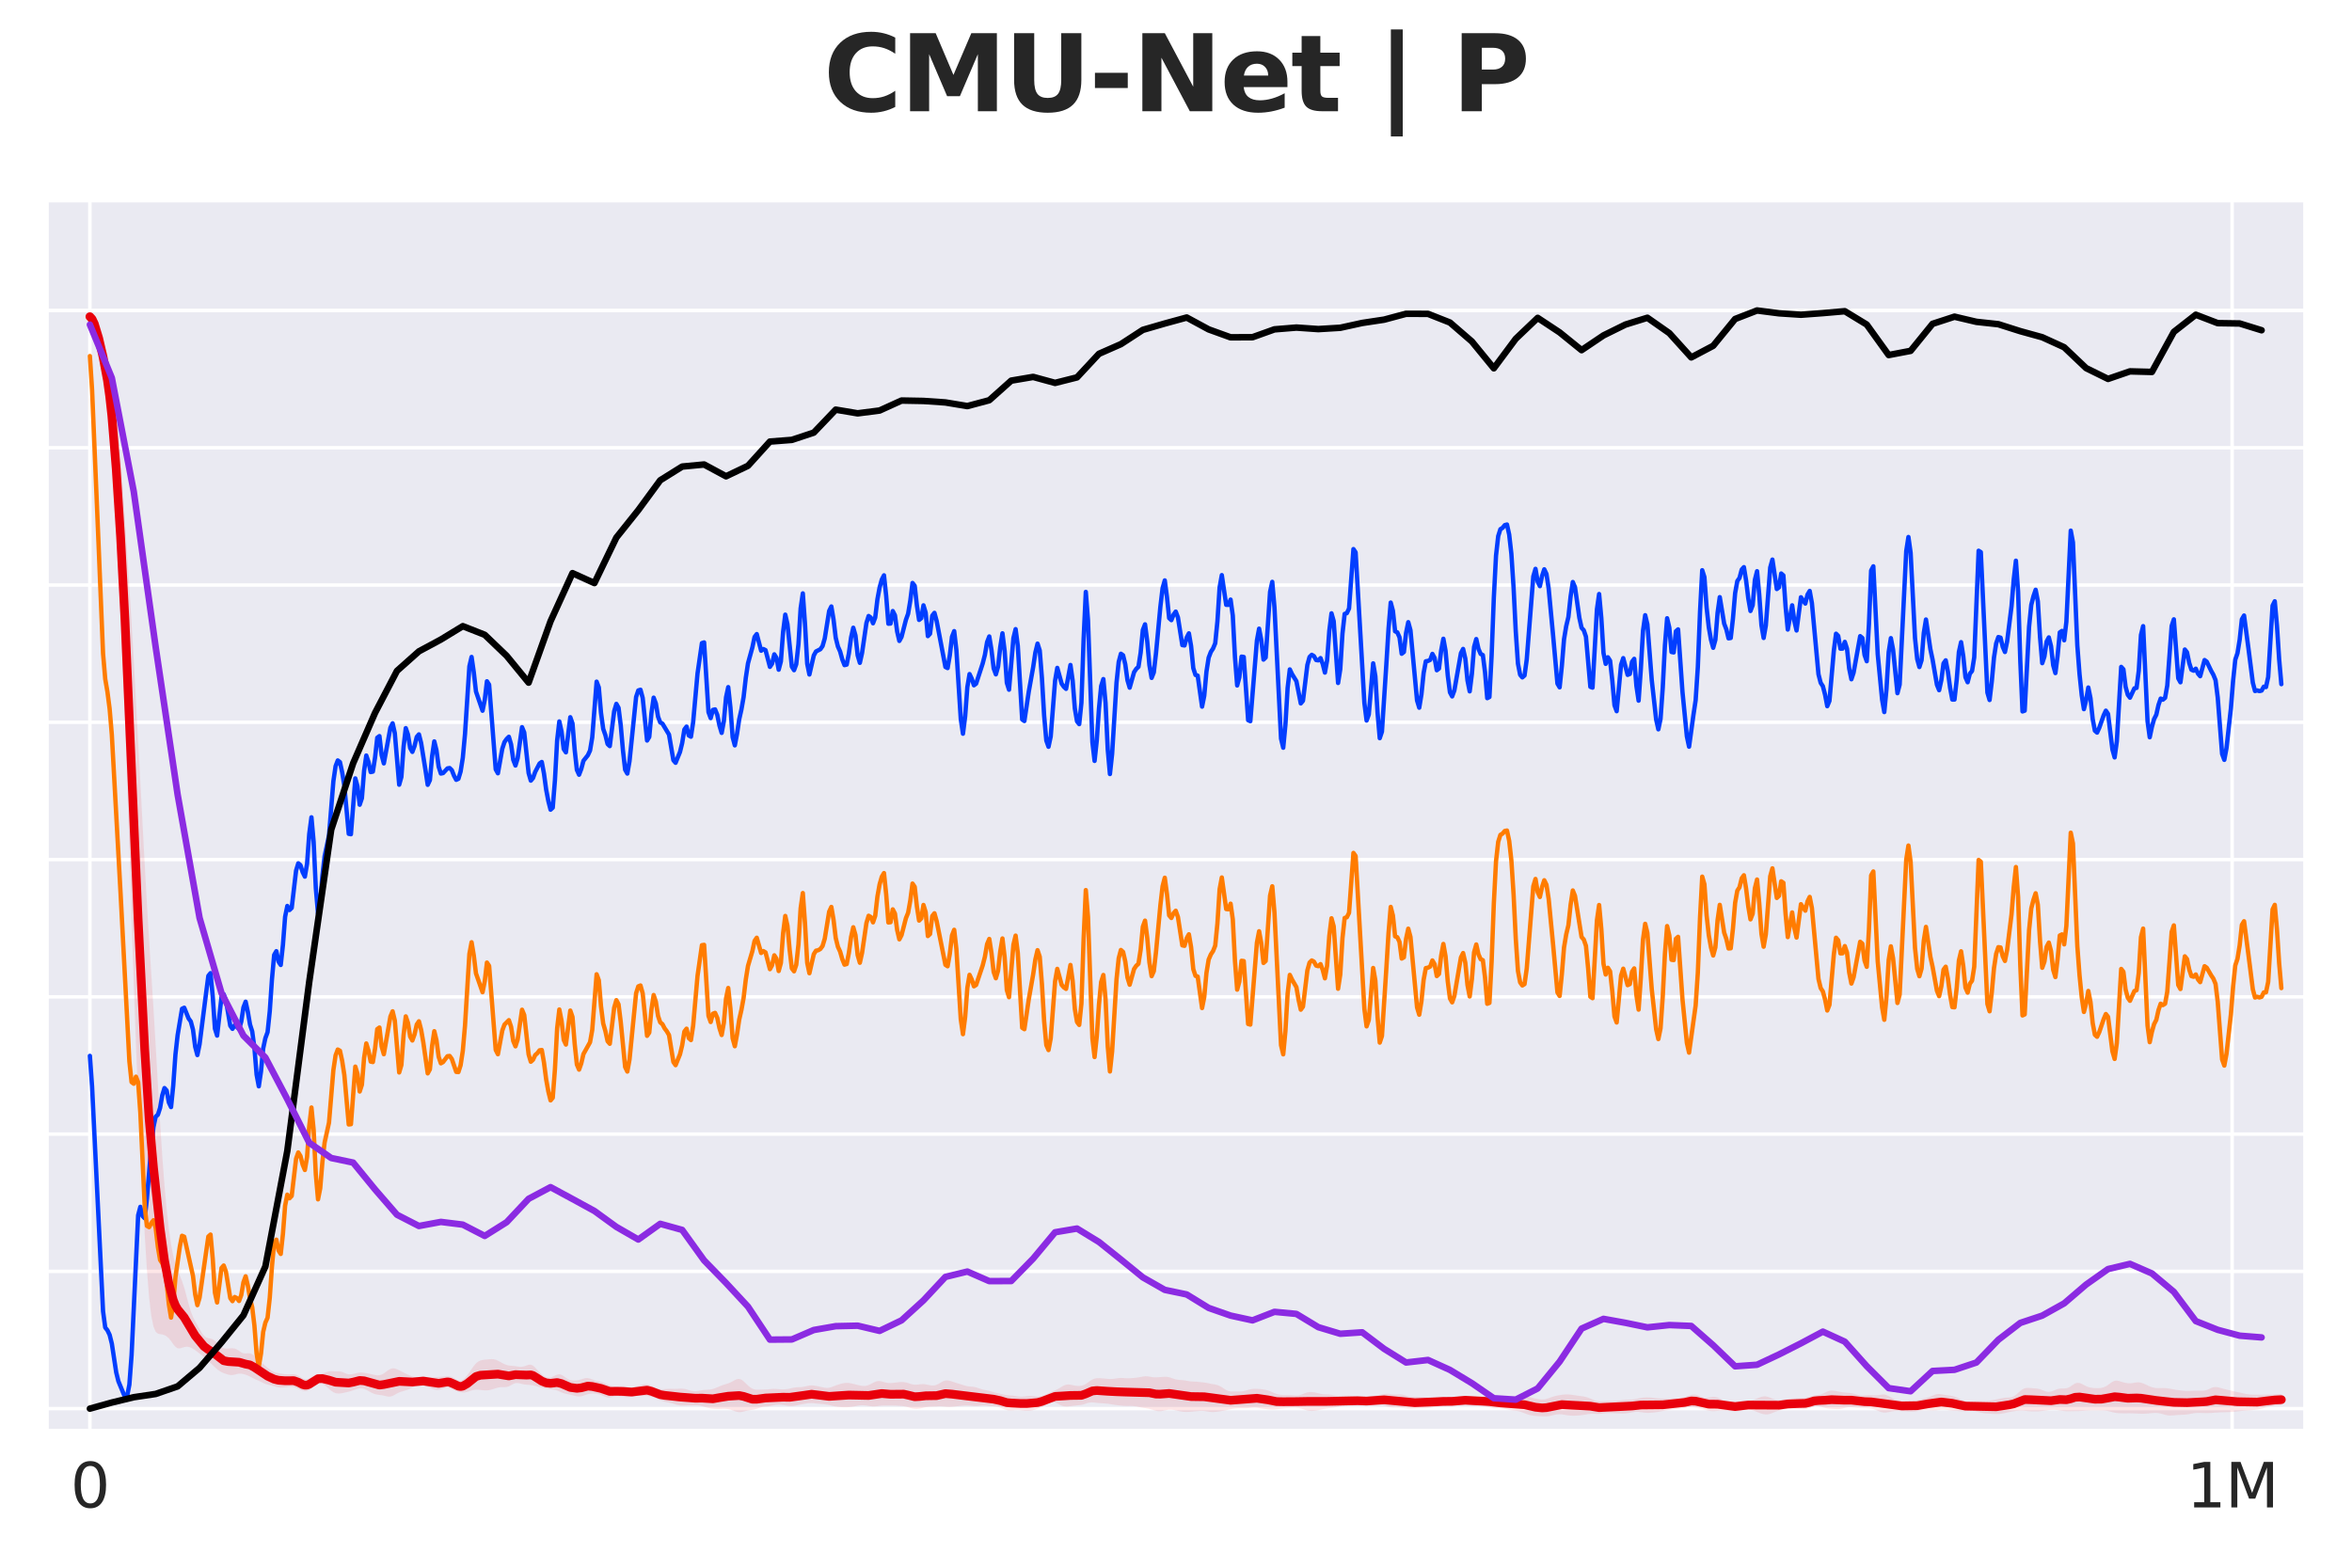 <?xml version="1.0" encoding="utf-8" standalone="no"?>
<!DOCTYPE svg PUBLIC "-//W3C//DTD SVG 1.1//EN"
  "http://www.w3.org/Graphics/SVG/1.1/DTD/svg11.dtd">
<svg xmlns:xlink="http://www.w3.org/1999/xlink" width="540pt" height="360pt" viewBox="0 0 540 360" xmlns="http://www.w3.org/2000/svg" version="1.1">
 <defs>
  <style type="text/css">*{stroke-linejoin: round; stroke-linecap: butt}</style>
 </defs>
 <g id="figure_1">
  <g id="patch_1">
   <path d="M 0 360 
L 540 360 
L 540 0 
L 0 0 
z
" style="fill: #ffffff"/>
  </g>
  <g id="axes_1">
   <g id="patch_2">
    <path d="M 10.8 328.52 
L 529.2 328.52 
L 529.2 46.08 
L 10.8 46.08 
z
" style="fill: #eaeaf2"/>
   </g>
   <g id="matplotlib.axis_1">
    <g id="xtick_1">
     <g id="line2d_1">
      <path d="M 20.637 328.52 
L 20.637 46.08 
" clip-path="url(#p31554d688f)" style="fill: none; stroke: #ffffff; stroke-width: 0.8; stroke-linecap: round"/>
     </g>
     <g id="text_1">
      <!-- 0 -->
      <g style="fill: #262626" transform="translate(16.183 346.158) scale(0.14 -0.14)">
       <defs>
        <path id="DejaVuSans-30" d="M 2034 4250 
Q 1547 4250 1301 3770 
Q 1056 3291 1056 2328 
Q 1056 1369 1301 889 
Q 1547 409 2034 409 
Q 2525 409 2770 889 
Q 3016 1369 3016 2328 
Q 3016 3291 2770 3770 
Q 2525 4250 2034 4250 
z
M 2034 4750 
Q 2819 4750 3233 4129 
Q 3647 3509 3647 2328 
Q 3647 1150 3233 529 
Q 2819 -91 2034 -91 
Q 1250 -91 836 529 
Q 422 1150 422 2328 
Q 422 3509 836 4129 
Q 1250 4750 2034 4750 
z
" transform="scale(0.016)"/>
       </defs>
       <use xlink:href="#DejaVuSans-30"/>
      </g>
     </g>
    </g>
    <g id="xtick_2">
     <g id="line2d_2">
      <path d="M 512.477 328.52 
L 512.477 46.08 
" clip-path="url(#p31554d688f)" style="fill: none; stroke: #ffffff; stroke-width: 0.8; stroke-linecap: round"/>
     </g>
     <g id="text_2">
      <!-- 1M -->
      <g style="fill: #262626" transform="translate(501.984 346.158) scale(0.14 -0.14)">
       <defs>
        <path id="DejaVuSans-31" d="M 794 531 
L 1825 531 
L 1825 4091 
L 703 3866 
L 703 4441 
L 1819 4666 
L 2450 4666 
L 2450 531 
L 3481 531 
L 3481 0 
L 794 0 
L 794 531 
z
" transform="scale(0.016)"/>
        <path id="DejaVuSans-4d" d="M 628 4666 
L 1569 4666 
L 2759 1491 
L 3956 4666 
L 4897 4666 
L 4897 0 
L 4281 0 
L 4281 4097 
L 3078 897 
L 2444 897 
L 1241 4097 
L 1241 0 
L 628 0 
L 628 4666 
z
" transform="scale(0.016)"/>
       </defs>
       <use xlink:href="#DejaVuSans-31"/>
       <use xlink:href="#DejaVuSans-4d" transform="translate(63.623 0)"/>
      </g>
     </g>
    </g>
   </g>
   <g id="matplotlib.axis_2">
    <g id="ytick_1">
     <g id="line2d_3">
      <path d="M 10.8 323.476 
L 529.2 323.476 
" clip-path="url(#p31554d688f)" style="fill: none; stroke: #ffffff; stroke-width: 0.8; stroke-linecap: round"/>
     </g>
    </g>
    <g id="ytick_2">
     <g id="line2d_4">
      <path d="M 10.8 291.954 
L 529.2 291.954 
" clip-path="url(#p31554d688f)" style="fill: none; stroke: #ffffff; stroke-width: 0.8; stroke-linecap: round"/>
     </g>
    </g>
    <g id="ytick_3">
     <g id="line2d_5">
      <path d="M 10.8 260.432 
L 529.2 260.432 
" clip-path="url(#p31554d688f)" style="fill: none; stroke: #ffffff; stroke-width: 0.8; stroke-linecap: round"/>
     </g>
    </g>
    <g id="ytick_4">
     <g id="line2d_6">
      <path d="M 10.8 228.909 
L 529.2 228.909 
" clip-path="url(#p31554d688f)" style="fill: none; stroke: #ffffff; stroke-width: 0.8; stroke-linecap: round"/>
     </g>
    </g>
    <g id="ytick_5">
     <g id="line2d_7">
      <path d="M 10.8 197.387 
L 529.2 197.387 
" clip-path="url(#p31554d688f)" style="fill: none; stroke: #ffffff; stroke-width: 0.8; stroke-linecap: round"/>
     </g>
    </g>
    <g id="ytick_6">
     <g id="line2d_8">
      <path d="M 10.8 165.865 
L 529.2 165.865 
" clip-path="url(#p31554d688f)" style="fill: none; stroke: #ffffff; stroke-width: 0.8; stroke-linecap: round"/>
     </g>
    </g>
    <g id="ytick_7">
     <g id="line2d_9">
      <path d="M 10.8 134.343 
L 529.2 134.343 
" clip-path="url(#p31554d688f)" style="fill: none; stroke: #ffffff; stroke-width: 0.8; stroke-linecap: round"/>
     </g>
    </g>
    <g id="ytick_8">
     <g id="line2d_10">
      <path d="M 10.8 102.82 
L 529.2 102.82 
" clip-path="url(#p31554d688f)" style="fill: none; stroke: #ffffff; stroke-width: 0.8; stroke-linecap: round"/>
     </g>
    </g>
    <g id="ytick_9">
     <g id="line2d_11">
      <path d="M 10.8 71.298 
L 529.2 71.298 
" clip-path="url(#p31554d688f)" style="fill: none; stroke: #ffffff; stroke-width: 0.8; stroke-linecap: round"/>
     </g>
    </g>
   </g>
   <g id="FillBetweenPolyCollection_1">
    <path d="M 20.637 71.795 
L 20.637 73.636 
L 21.14 74.366 
L 21.644 75.731 
L 22.148 77.597 
L 22.651 79.839 
L 23.155 82.385 
L 23.659 85.249 
L 24.162 88.579 
L 24.666 92.649 
L 25.17 97.788 
L 25.673 104.26 
L 26.177 112.131 
L 26.681 121.189 
L 27.184 131.082 
L 27.688 141.622 
L 28.191 152.99 
L 28.695 165.603 
L 29.199 179.717 
L 29.702 195.073 
L 30.206 210.863 
L 30.71 226.07 
L 31.213 239.959 
L 31.717 252.377 
L 32.221 263.626 
L 32.724 274.022 
L 33.228 283.509 
L 33.732 291.646 
L 34.235 297.937 
L 34.739 302.194 
L 35.243 304.652 
L 35.746 305.819 
L 36.25 306.248 
L 36.753 306.373 
L 37.257 306.45 
L 37.761 306.6 
L 38.264 306.882 
L 38.768 307.333 
L 39.272 307.959 
L 39.775 308.671 
L 40.279 309.281 
L 40.783 309.615 
L 41.286 309.646 
L 41.79 309.5 
L 42.294 309.34 
L 42.797 309.266 
L 43.301 309.307 
L 43.804 309.46 
L 44.308 309.717 
L 44.812 310.054 
L 45.315 310.435 
L 45.819 310.823 
L 46.323 311.213 
L 46.826 311.624 
L 47.33 312.073 
L 47.834 312.547 
L 48.337 313.024 
L 48.841 313.493 
L 49.345 313.958 
L 49.848 314.408 
L 50.352 314.801 
L 50.855 315.103 
L 51.359 315.321 
L 51.863 315.497 
L 52.366 315.652 
L 52.87 315.758 
L 53.374 315.765 
L 53.877 315.671 
L 54.381 315.534 
L 54.885 315.444 
L 55.388 315.451 
L 55.892 315.542 
L 56.396 315.684 
L 56.899 315.871 
L 57.403 316.112 
L 57.907 316.388 
L 58.41 316.648 
L 58.914 316.87 
L 59.417 317.084 
L 59.921 317.324 
L 60.425 317.579 
L 60.928 317.8 
L 61.432 317.954 
L 61.936 318.065 
L 62.439 318.186 
L 62.943 318.338 
L 63.447 318.492 
L 63.95 318.598 
L 64.454 318.639 
L 64.958 318.628 
L 65.461 318.576 
L 65.965 318.497 
L 66.468 318.43 
L 66.972 318.427 
L 67.476 318.521 
L 67.979 318.704 
L 68.483 318.939 
L 68.987 319.179 
L 69.49 319.376 
L 69.994 319.477 
L 70.498 319.431 
L 71.001 319.207 
L 71.505 318.821 
L 72.009 318.357 
L 72.512 317.937 
L 73.016 317.672 
L 73.52 317.615 
L 74.023 317.761 
L 74.527 318.072 
L 75.03 318.49 
L 75.534 318.945 
L 76.038 319.365 
L 76.541 319.697 
L 77.045 319.912 
L 77.549 320.007 
L 78.052 319.997 
L 78.556 319.919 
L 79.06 319.813 
L 79.563 319.702 
L 80.067 319.583 
L 80.571 319.443 
L 81.074 319.279 
L 81.578 319.104 
L 82.081 318.942 
L 82.585 318.837 
L 83.089 318.83 
L 83.592 318.943 
L 84.096 319.158 
L 84.6 319.432 
L 85.103 319.714 
L 85.607 319.961 
L 86.111 320.145 
L 86.614 320.26 
L 87.118 320.329 
L 87.622 320.394 
L 88.125 320.49 
L 88.629 320.614 
L 89.133 320.714 
L 89.636 320.708 
L 90.14 320.555 
L 90.643 320.288 
L 91.147 319.994 
L 91.651 319.748 
L 92.154 319.568 
L 92.658 319.424 
L 93.162 319.277 
L 93.665 319.1 
L 94.169 318.885 
L 94.673 318.642 
L 95.176 318.396 
L 95.68 318.182 
L 96.184 318.048 
L 96.687 318.028 
L 97.191 318.119 
L 97.694 318.285 
L 98.198 318.486 
L 98.702 318.701 
L 99.205 318.91 
L 99.709 319.084 
L 100.213 319.181 
L 100.716 319.167 
L 101.22 319.038 
L 101.724 318.844 
L 102.227 318.677 
L 102.731 318.629 
L 103.235 318.737 
L 103.738 318.963 
L 104.242 319.225 
L 104.745 319.452 
L 105.249 319.621 
L 105.753 319.732 
L 106.256 319.78 
L 106.76 319.75 
L 107.264 319.64 
L 107.767 319.475 
L 108.271 319.304 
L 108.775 319.178 
L 109.278 319.123 
L 109.782 319.133 
L 110.286 319.182 
L 110.789 319.24 
L 111.293 319.279 
L 111.797 319.279 
L 112.3 319.226 
L 112.804 319.114 
L 113.307 318.959 
L 113.811 318.79 
L 114.315 318.647 
L 114.818 318.561 
L 115.322 318.541 
L 115.826 318.549 
L 116.329 318.507 
L 116.833 318.35 
L 117.337 318.086 
L 117.84 317.805 
L 118.344 317.621 
L 118.848 317.589 
L 119.351 317.681 
L 119.855 317.813 
L 120.358 317.916 
L 120.862 317.975 
L 121.366 318.017 
L 121.869 318.069 
L 122.373 318.146 
L 122.877 318.254 
L 123.38 318.387 
L 123.884 318.529 
L 124.388 318.656 
L 124.891 318.763 
L 125.395 318.857 
L 125.899 318.941 
L 126.402 319.013 
L 126.906 319.079 
L 127.41 319.168 
L 127.913 319.314 
L 128.417 319.519 
L 128.92 319.744 
L 129.424 319.938 
L 129.928 320.078 
L 130.431 320.18 
L 130.935 320.278 
L 131.439 320.394 
L 131.942 320.526 
L 132.446 320.641 
L 132.95 320.69 
L 133.453 320.639 
L 133.957 320.496 
L 134.461 320.309 
L 134.964 320.146 
L 135.468 320.045 
L 135.971 320.01 
L 136.475 320.022 
L 136.979 320.073 
L 137.482 320.179 
L 137.986 320.351 
L 138.49 320.571 
L 138.993 320.78 
L 139.497 320.905 
L 140.001 320.904 
L 140.504 320.804 
L 141.008 320.685 
L 141.512 320.617 
L 142.015 320.618 
L 142.519 320.667 
L 143.022 320.733 
L 143.526 320.795 
L 144.03 320.826 
L 144.533 320.804 
L 145.037 320.733 
L 145.541 320.645 
L 146.044 320.579 
L 146.548 320.547 
L 147.052 320.539 
L 147.555 320.535 
L 148.059 320.538 
L 148.563 320.565 
L 149.066 320.636 
L 149.57 320.754 
L 150.074 320.911 
L 150.577 321.097 
L 151.081 321.302 
L 151.584 321.514 
L 152.088 321.707 
L 152.592 321.86 
L 153.095 321.97 
L 153.599 322.067 
L 154.103 322.189 
L 154.606 322.349 
L 155.11 322.522 
L 155.614 322.664 
L 156.117 322.746 
L 156.621 322.769 
L 157.125 322.757 
L 157.628 322.74 
L 158.132 322.735 
L 158.635 322.732 
L 159.139 322.717 
L 159.643 322.697 
L 160.146 322.703 
L 160.65 322.766 
L 161.154 322.889 
L 161.657 323.045 
L 162.161 323.198 
L 162.665 323.323 
L 163.168 323.417 
L 163.672 323.484 
L 164.176 323.525 
L 164.679 323.54 
L 165.183 323.534 
L 165.687 323.52 
L 166.19 323.51 
L 166.694 323.52 
L 167.197 323.576 
L 167.701 323.695 
L 168.205 323.872 
L 168.708 324.067 
L 169.212 324.222 
L 169.716 324.29 
L 170.219 324.256 
L 170.723 324.148 
L 171.227 324.017 
L 171.73 323.905 
L 172.234 323.821 
L 172.738 323.746 
L 173.241 323.647 
L 173.745 323.506 
L 174.248 323.332 
L 174.752 323.167 
L 175.256 323.055 
L 175.759 323 
L 176.263 322.962 
L 176.767 322.895 
L 177.27 322.785 
L 177.774 322.665 
L 178.278 322.581 
L 178.781 322.558 
L 179.285 322.591 
L 179.789 322.656 
L 180.292 322.737 
L 180.796 322.818 
L 181.299 322.874 
L 181.803 322.879 
L 182.307 322.827 
L 182.81 322.737 
L 183.314 322.636 
L 183.818 322.538 
L 184.321 322.439 
L 184.825 322.34 
L 185.329 322.257 
L 185.832 322.21 
L 186.336 322.206 
L 186.84 322.238 
L 187.343 322.29 
L 187.847 322.343 
L 188.351 322.389 
L 188.854 322.43 
L 189.358 322.48 
L 189.861 322.553 
L 190.365 322.653 
L 190.869 322.772 
L 191.372 322.892 
L 191.876 322.996 
L 192.38 323.072 
L 192.883 323.117 
L 193.387 323.142 
L 193.891 323.154 
L 194.394 323.154 
L 194.898 323.133 
L 195.402 323.084 
L 195.905 323.006 
L 196.409 322.908 
L 196.912 322.81 
L 197.416 322.736 
L 197.92 322.705 
L 198.423 322.721 
L 198.927 322.776 
L 199.431 322.852 
L 199.934 322.926 
L 200.438 322.967 
L 200.942 322.955 
L 201.445 322.899 
L 201.949 322.831 
L 202.453 322.785 
L 202.956 322.766 
L 203.46 322.764 
L 203.964 322.762 
L 204.467 322.758 
L 204.971 322.76 
L 205.474 322.775 
L 205.978 322.801 
L 206.482 322.832 
L 206.985 322.867 
L 207.489 322.921 
L 207.993 323.017 
L 208.496 323.154 
L 209 323.305 
L 209.504 323.432 
L 210.007 323.506 
L 210.511 323.519 
L 211.015 323.472 
L 211.518 323.378 
L 212.022 323.261 
L 212.525 323.151 
L 213.029 323.074 
L 213.533 323.036 
L 214.036 323.018 
L 214.54 323 
L 215.044 322.975 
L 215.547 322.953 
L 216.051 322.952 
L 216.555 322.983 
L 217.058 323.035 
L 217.562 323.08 
L 218.066 323.089 
L 218.569 323.055 
L 219.073 322.997 
L 219.577 322.941 
L 220.08 322.892 
L 220.584 322.845 
L 221.087 322.798 
L 221.591 322.763 
L 222.095 322.757 
L 222.598 322.783 
L 223.102 322.83 
L 223.606 322.874 
L 224.109 322.886 
L 224.613 322.853 
L 225.117 322.795 
L 225.62 322.755 
L 226.124 322.761 
L 226.628 322.806 
L 227.131 322.859 
L 227.635 322.899 
L 228.138 322.929 
L 228.642 322.972 
L 229.146 323.063 
L 229.649 323.222 
L 230.153 323.434 
L 230.657 323.651 
L 231.16 323.816 
L 231.664 323.897 
L 232.168 323.902 
L 232.671 323.864 
L 233.175 323.823 
L 233.679 323.813 
L 234.182 323.84 
L 234.686 323.893 
L 235.189 323.95 
L 235.693 323.989 
L 236.197 323.99 
L 236.7 323.937 
L 237.204 323.827 
L 237.708 323.67 
L 238.211 323.488 
L 238.715 323.29 
L 239.219 323.071 
L 239.722 322.823 
L 240.226 322.549 
L 240.73 322.279 
L 241.233 322.069 
L 241.737 321.985 
L 242.241 322.067 
L 242.744 322.288 
L 243.248 322.564 
L 243.751 322.799 
L 244.255 322.94 
L 244.759 322.988 
L 245.262 322.971 
L 245.766 322.917 
L 246.27 322.846 
L 246.773 322.777 
L 247.277 322.725 
L 247.781 322.682 
L 248.284 322.617 
L 248.788 322.495 
L 249.292 322.323 
L 249.795 322.157 
L 250.299 322.057 
L 250.802 322.042 
L 251.306 322.082 
L 251.81 322.142 
L 252.313 322.197 
L 252.817 322.237 
L 253.321 322.265 
L 253.824 322.294 
L 254.328 322.342 
L 254.832 322.416 
L 255.335 322.506 
L 255.839 322.592 
L 256.343 322.661 
L 256.846 322.718 
L 257.35 322.772 
L 257.854 322.823 
L 258.357 322.854 
L 258.861 322.859 
L 259.364 322.851 
L 259.868 322.857 
L 260.372 322.897 
L 260.875 322.976 
L 261.379 323.081 
L 261.883 323.188 
L 262.386 323.278 
L 262.89 323.349 
L 263.394 323.424 
L 263.897 323.528 
L 264.401 323.669 
L 264.905 323.831 
L 265.408 323.975 
L 265.912 324.062 
L 266.415 324.066 
L 266.919 323.993 
L 267.423 323.88 
L 267.926 323.773 
L 268.43 323.711 
L 268.934 323.713 
L 269.437 323.773 
L 269.941 323.871 
L 270.445 323.984 
L 270.948 324.092 
L 271.452 324.178 
L 271.956 324.229 
L 272.459 324.242 
L 272.963 324.221 
L 273.466 324.181 
L 273.97 324.134 
L 274.474 324.086 
L 274.977 324.039 
L 275.481 324.001 
L 275.985 323.99 
L 276.488 324.023 
L 276.992 324.096 
L 277.496 324.183 
L 277.999 324.247 
L 278.503 324.264 
L 279.007 324.234 
L 279.51 324.173 
L 280.014 324.098 
L 280.518 324.02 
L 281.021 323.935 
L 281.525 323.833 
L 282.028 323.717 
L 282.532 323.6 
L 283.036 323.504 
L 283.539 323.434 
L 284.043 323.39 
L 284.547 323.369 
L 285.05 323.368 
L 285.554 323.376 
L 286.058 323.374 
L 286.561 323.346 
L 287.065 323.291 
L 287.569 323.235 
L 288.072 323.216 
L 288.576 323.257 
L 289.079 323.343 
L 289.583 323.439 
L 290.087 323.516 
L 290.59 323.576 
L 291.094 323.629 
L 291.598 323.675 
L 292.101 323.698 
L 292.605 323.682 
L 293.109 323.628 
L 293.612 323.556 
L 294.116 323.485 
L 294.62 323.427 
L 295.123 323.381 
L 295.627 323.339 
L 296.131 323.3 
L 296.634 323.271 
L 297.138 323.262 
L 297.641 323.283 
L 298.145 323.34 
L 298.649 323.44 
L 299.152 323.585 
L 299.656 323.754 
L 300.16 323.904 
L 300.663 323.996 
L 301.167 324.017 
L 301.671 323.981 
L 302.174 323.914 
L 302.678 323.825 
L 303.182 323.72 
L 303.685 323.607 
L 304.189 323.503 
L 304.692 323.417 
L 305.196 323.35 
L 305.7 323.291 
L 306.203 323.229 
L 306.707 323.151 
L 307.211 323.053 
L 307.714 322.944 
L 308.218 322.848 
L 308.722 322.79 
L 309.225 322.775 
L 309.729 322.78 
L 310.233 322.769 
L 310.736 322.724 
L 311.24 322.659 
L 311.743 322.61 
L 312.247 322.604 
L 312.751 322.638 
L 313.254 322.681 
L 313.758 322.703 
L 314.262 322.692 
L 314.765 322.654 
L 315.269 322.6 
L 315.773 322.549 
L 316.276 322.528 
L 316.78 322.56 
L 317.284 322.654 
L 317.787 322.793 
L 318.291 322.945 
L 318.795 323.075 
L 319.298 323.16 
L 319.802 323.198 
L 320.305 323.207 
L 320.809 323.215 
L 321.313 323.243 
L 321.816 323.296 
L 322.32 323.365 
L 322.824 323.434 
L 323.327 323.485 
L 323.831 323.508 
L 324.335 323.503 
L 324.838 323.478 
L 325.342 323.446 
L 325.846 323.421 
L 326.349 323.408 
L 326.853 323.4 
L 327.356 323.386 
L 327.86 323.352 
L 328.364 323.298 
L 328.867 323.225 
L 329.371 323.139 
L 329.875 323.046 
L 330.378 322.963 
L 330.882 322.902 
L 331.386 322.864 
L 331.889 322.839 
L 332.393 322.811 
L 332.897 322.767 
L 333.4 322.706 
L 333.904 322.634 
L 334.408 322.565 
L 334.911 322.514 
L 335.415 322.491 
L 335.918 322.499 
L 336.422 322.539 
L 336.926 322.608 
L 337.429 322.695 
L 337.933 322.782 
L 338.437 322.846 
L 338.94 322.873 
L 339.444 322.862 
L 339.948 322.837 
L 340.451 322.839 
L 340.955 322.905 
L 341.459 323.035 
L 341.962 323.197 
L 342.466 323.336 
L 342.969 323.414 
L 343.473 323.428 
L 343.977 323.41 
L 344.48 323.405 
L 344.984 323.444 
L 345.488 323.529 
L 345.991 323.642 
L 346.495 323.754 
L 346.999 323.844 
L 347.502 323.91 
L 348.006 323.968 
L 348.51 324.045 
L 349.013 324.169 
L 349.517 324.342 
L 350.02 324.543 
L 350.524 324.737 
L 351.028 324.894 
L 351.531 325.01 
L 352.035 325.093 
L 352.539 325.152 
L 353.042 325.194 
L 353.546 325.224 
L 354.05 325.245 
L 354.553 325.256 
L 355.057 325.246 
L 355.561 325.198 
L 356.064 325.103 
L 356.568 324.979 
L 357.072 324.861 
L 357.575 324.783 
L 358.079 324.764 
L 358.582 324.799 
L 359.086 324.872 
L 359.59 324.956 
L 360.093 325.03 
L 360.597 325.078 
L 361.101 325.098 
L 361.604 325.092 
L 362.108 325.067 
L 362.612 325.031 
L 363.115 324.981 
L 363.619 324.913 
L 364.123 324.825 
L 364.626 324.735 
L 365.13 324.671 
L 365.633 324.652 
L 366.137 324.668 
L 366.641 324.689 
L 367.144 324.683 
L 367.648 324.64 
L 368.152 324.574 
L 368.655 324.513 
L 369.159 324.478 
L 369.663 324.474 
L 370.166 324.493 
L 370.67 324.524 
L 371.174 324.558 
L 371.677 324.59 
L 372.181 324.612 
L 372.685 324.613 
L 373.188 324.583 
L 373.692 324.518 
L 374.195 324.427 
L 374.699 324.328 
L 375.203 324.248 
L 375.706 324.208 
L 376.21 324.221 
L 376.714 324.279 
L 377.217 324.356 
L 377.721 324.421 
L 378.225 324.451 
L 378.728 324.441 
L 379.232 324.404 
L 379.736 324.354 
L 380.239 324.294 
L 380.743 324.218 
L 381.246 324.125 
L 381.75 324.021 
L 382.254 323.921 
L 382.757 323.835 
L 383.261 323.762 
L 383.765 323.698 
L 384.268 323.641 
L 384.772 323.586 
L 385.276 323.529 
L 385.779 323.464 
L 386.283 323.384 
L 386.787 323.291 
L 387.29 323.198 
L 387.794 323.13 
L 388.298 323.114 
L 388.801 323.159 
L 389.305 323.249 
L 389.808 323.356 
L 390.312 323.464 
L 390.816 323.576 
L 391.319 323.704 
L 391.823 323.841 
L 392.327 323.961 
L 392.83 324.038 
L 393.334 324.063 
L 393.838 324.042 
L 394.341 323.993 
L 394.845 323.94 
L 395.349 323.905 
L 395.852 323.9 
L 396.356 323.925 
L 396.859 323.969 
L 397.363 324.018 
L 397.867 324.064 
L 398.37 324.096 
L 398.874 324.095 
L 399.378 324.042 
L 399.881 323.934 
L 400.385 323.798 
L 400.889 323.687 
L 401.392 323.647 
L 401.896 323.702 
L 402.4 323.842 
L 402.903 324.039 
L 403.407 324.251 
L 403.91 324.451 
L 404.414 324.621 
L 404.918 324.749 
L 405.421 324.812 
L 405.925 324.785 
L 406.429 324.663 
L 406.932 324.476 
L 407.436 324.266 
L 407.94 324.07 
L 408.443 323.901 
L 408.947 323.766 
L 409.451 323.668 
L 409.954 323.606 
L 410.458 323.57 
L 410.962 323.546 
L 411.465 323.529 
L 411.969 323.522 
L 412.472 323.533 
L 412.976 323.561 
L 413.48 323.594 
L 413.983 323.612 
L 414.487 323.588 
L 414.991 323.494 
L 415.494 323.329 
L 415.998 323.134 
L 416.502 322.973 
L 417.005 322.896 
L 417.509 322.917 
L 418.013 323.018 
L 418.516 323.163 
L 419.02 323.307 
L 419.523 323.415 
L 420.027 323.478 
L 420.531 323.515 
L 421.034 323.547 
L 421.538 323.578 
L 422.042 323.584 
L 422.545 323.538 
L 423.049 323.434 
L 423.553 323.302 
L 424.056 323.189 
L 424.56 323.131 
L 425.064 323.134 
L 425.567 323.172 
L 426.071 323.217 
L 426.575 323.252 
L 427.078 323.278 
L 427.582 323.302 
L 428.085 323.332 
L 428.589 323.365 
L 429.093 323.405 
L 429.596 323.468 
L 430.1 323.58 
L 430.604 323.751 
L 431.107 323.961 
L 431.611 324.164 
L 432.115 324.314 
L 432.618 324.382 
L 433.122 324.363 
L 433.626 324.276 
L 434.129 324.161 
L 434.633 324.06 
L 435.136 324.005 
L 435.64 323.995 
L 436.144 324.013 
L 436.647 324.039 
L 437.151 324.068 
L 437.655 324.105 
L 438.158 324.146 
L 438.662 324.174 
L 439.166 324.17 
L 439.669 324.125 
L 440.173 324.047 
L 440.677 323.954 
L 441.18 323.869 
L 441.684 323.816 
L 442.187 323.804 
L 442.691 323.826 
L 443.195 323.859 
L 443.698 323.881 
L 444.202 323.874 
L 444.706 323.836 
L 445.209 323.781 
L 445.713 323.734 
L 446.217 323.72 
L 446.72 323.749 
L 447.224 323.808 
L 447.728 323.871 
L 448.231 323.922 
L 448.735 323.962 
L 449.239 324 
L 449.742 324.037 
L 450.246 324.065 
L 450.749 324.071 
L 451.253 324.05 
L 451.757 324.007 
L 452.26 323.966 
L 452.764 323.961 
L 453.268 324.014 
L 453.771 324.126 
L 454.275 324.268 
L 454.779 324.404 
L 455.282 324.507 
L 455.786 324.572 
L 456.29 324.611 
L 456.793 324.641 
L 457.297 324.674 
L 457.8 324.707 
L 458.304 324.726 
L 458.808 324.715 
L 459.311 324.669 
L 459.815 324.591 
L 460.319 324.489 
L 460.822 324.376 
L 461.326 324.263 
L 461.83 324.162 
L 462.333 324.079 
L 462.837 324.011 
L 463.341 323.958 
L 463.844 323.927 
L 464.348 323.929 
L 464.852 323.965 
L 465.355 324.019 
L 465.859 324.067 
L 466.362 324.099 
L 466.866 324.114 
L 467.37 324.115 
L 467.873 324.099 
L 468.377 324.064 
L 468.881 324.009 
L 469.384 323.941 
L 469.888 323.868 
L 470.392 323.802 
L 470.895 323.757 
L 471.399 323.741 
L 471.903 323.758 
L 472.406 323.808 
L 472.91 323.882 
L 473.413 323.963 
L 473.917 324.03 
L 474.421 324.067 
L 474.924 324.075 
L 475.428 324.066 
L 475.932 324.055 
L 476.435 324.049 
L 476.939 324.044 
L 477.443 324.033 
L 477.946 324.006 
L 478.45 323.966 
L 478.954 323.925 
L 479.457 323.893 
L 479.961 323.875 
L 480.464 323.868 
L 480.968 323.868 
L 481.472 323.871 
L 481.975 323.878 
L 482.479 323.888 
L 482.983 323.906 
L 483.486 323.948 
L 483.99 324.031 
L 484.494 324.155 
L 484.997 324.292 
L 485.501 324.407 
L 486.005 324.482 
L 486.508 324.523 
L 487.012 324.546 
L 487.516 324.559 
L 488.019 324.56 
L 488.523 324.554 
L 489.026 324.551 
L 489.53 324.561 
L 490.034 324.584 
L 490.537 324.609 
L 491.041 324.629 
L 491.545 324.643 
L 492.048 324.648 
L 492.552 324.637 
L 493.056 324.604 
L 493.559 324.553 
L 494.063 324.5 
L 494.567 324.462 
L 495.07 324.459 
L 495.574 324.506 
L 496.077 324.607 
L 496.581 324.746 
L 497.085 324.89 
L 497.588 325 
L 498.092 325.053 
L 498.596 325.052 
L 499.099 325.016 
L 499.603 324.969 
L 500.107 324.928 
L 500.61 324.899 
L 501.114 324.879 
L 501.618 324.855 
L 502.121 324.809 
L 502.625 324.732 
L 503.129 324.633 
L 503.632 324.539 
L 504.136 324.476 
L 504.639 324.453 
L 505.143 324.459 
L 505.647 324.478 
L 506.15 324.494 
L 506.654 324.5 
L 507.158 324.491 
L 507.661 324.467 
L 508.165 324.431 
L 508.669 324.393 
L 509.172 324.361 
L 509.676 324.337 
L 510.18 324.317 
L 510.683 324.301 
L 511.187 324.288 
L 511.69 324.276 
L 512.194 324.256 
L 512.698 324.22 
L 513.201 324.168 
L 513.705 324.11 
L 514.209 324.053 
L 514.712 324 
L 515.216 323.952 
L 515.72 323.911 
L 516.223 323.877 
L 516.727 323.842 
L 517.231 323.799 
L 517.734 323.744 
L 518.238 323.675 
L 518.742 323.585 
L 519.245 323.469 
L 519.749 323.334 
L 520.252 323.193 
L 520.756 323.058 
L 521.26 322.936 
L 521.763 322.836 
L 522.267 322.765 
L 522.771 322.727 
L 523.274 322.715 
L 523.778 322.714 
L 523.778 320.108 
L 523.778 320.108 
L 523.274 320.14 
L 522.771 320.183 
L 522.267 320.214 
L 521.763 320.222 
L 521.26 320.22 
L 520.756 320.225 
L 520.252 320.246 
L 519.749 320.272 
L 519.245 320.287 
L 518.742 320.283 
L 518.238 320.272 
L 517.734 320.266 
L 517.231 320.26 
L 516.727 320.239 
L 516.223 320.19 
L 515.72 320.108 
L 515.216 320 
L 514.712 319.882 
L 514.209 319.771 
L 513.705 319.672 
L 513.201 319.573 
L 512.698 319.461 
L 512.194 319.335 
L 511.69 319.207 
L 511.187 319.085 
L 510.683 318.963 
L 510.18 318.829 
L 509.676 318.686 
L 509.172 318.56 
L 508.669 318.502 
L 508.165 318.56 
L 507.661 318.738 
L 507.158 318.977 
L 506.654 319.189 
L 506.15 319.317 
L 505.647 319.361 
L 505.143 319.358 
L 504.639 319.35 
L 504.136 319.353 
L 503.632 319.366 
L 503.129 319.381 
L 502.625 319.393 
L 502.121 319.397 
L 501.618 319.383 
L 501.114 319.345 
L 500.61 319.291 
L 500.107 319.225 
L 499.603 319.15 
L 499.099 319.061 
L 498.596 318.965 
L 498.092 318.876 
L 497.588 318.804 
L 497.085 318.758 
L 496.581 318.744 
L 496.077 318.755 
L 495.574 318.766 
L 495.07 318.746 
L 494.567 318.674 
L 494.063 318.545 
L 493.559 318.362 
L 493.056 318.138 
L 492.552 317.899 
L 492.048 317.681 
L 491.545 317.516 
L 491.041 317.435 
L 490.537 317.448 
L 490.034 317.529 
L 489.53 317.616 
L 489.026 317.654 
L 488.523 317.63 
L 488.019 317.555 
L 487.516 317.44 
L 487.012 317.289 
L 486.508 317.131 
L 486.005 317.034 
L 485.501 317.081 
L 484.997 317.304 
L 484.494 317.656 
L 483.99 318.031 
L 483.486 318.346 
L 482.983 318.568 
L 482.479 318.703 
L 481.975 318.764 
L 481.472 318.775 
L 480.968 318.758 
L 480.464 318.718 
L 479.961 318.644 
L 479.457 318.513 
L 478.954 318.311 
L 478.45 318.05 
L 477.946 317.781 
L 477.443 317.583 
L 476.939 317.541 
L 476.435 317.689 
L 475.932 317.989 
L 475.428 318.339 
L 474.924 318.63 
L 474.421 318.797 
L 473.917 318.846 
L 473.413 318.844 
L 472.91 318.87 
L 472.406 318.977 
L 471.903 319.164 
L 471.399 319.38 
L 470.895 319.554 
L 470.392 319.626 
L 469.888 319.572 
L 469.384 319.413 
L 468.881 319.207 
L 468.377 319.022 
L 467.873 318.902 
L 467.37 318.841 
L 466.866 318.804 
L 466.362 318.761 
L 465.859 318.717 
L 465.355 318.712 
L 464.852 318.803 
L 464.348 319.034 
L 463.844 319.406 
L 463.341 319.867 
L 462.837 320.318 
L 462.333 320.661 
L 461.83 320.85 
L 461.326 320.914 
L 460.822 320.931 
L 460.319 320.968 
L 459.815 321.046 
L 459.311 321.149 
L 458.808 321.257 
L 458.304 321.364 
L 457.8 321.47 
L 457.297 321.573 
L 456.793 321.659 
L 456.29 321.716 
L 455.786 321.735 
L 455.282 321.727 
L 454.779 321.709 
L 454.275 321.701 
L 453.771 321.716 
L 453.268 321.754 
L 452.764 321.802 
L 452.26 321.836 
L 451.757 321.826 
L 451.253 321.749 
L 450.749 321.596 
L 450.246 321.381 
L 449.742 321.137 
L 449.239 320.904 
L 448.735 320.715 
L 448.231 320.578 
L 447.728 320.485 
L 447.224 320.416 
L 446.72 320.346 
L 446.217 320.261 
L 445.713 320.166 
L 445.209 320.105 
L 444.706 320.135 
L 444.202 320.279 
L 443.698 320.497 
L 443.195 320.717 
L 442.691 320.889 
L 442.187 321.02 
L 441.684 321.145 
L 441.18 321.288 
L 440.677 321.436 
L 440.173 321.556 
L 439.669 321.62 
L 439.166 321.63 
L 438.662 321.615 
L 438.158 321.607 
L 437.655 321.624 
L 437.151 321.656 
L 436.647 321.676 
L 436.144 321.651 
L 435.64 321.562 
L 435.136 321.401 
L 434.633 321.169 
L 434.129 320.882 
L 433.626 320.585 
L 433.122 320.348 
L 432.618 320.229 
L 432.115 320.235 
L 431.611 320.312 
L 431.107 320.389 
L 430.604 320.421 
L 430.1 320.408 
L 429.596 320.374 
L 429.093 320.354 
L 428.589 320.368 
L 428.085 320.407 
L 427.582 320.432 
L 427.078 320.403 
L 426.575 320.307 
L 426.071 320.171 
L 425.567 320.033 
L 425.064 319.922 
L 424.56 319.851 
L 424.056 319.81 
L 423.553 319.773 
L 423.049 319.716 
L 422.545 319.631 
L 422.042 319.531 
L 421.538 319.434 
L 421.034 319.356 
L 420.531 319.321 
L 420.027 319.371 
L 419.523 319.533 
L 419.02 319.781 
L 418.516 320.035 
L 418.013 320.215 
L 417.509 320.305 
L 417.005 320.358 
L 416.502 320.44 
L 415.998 320.571 
L 415.494 320.722 
L 414.991 320.853 
L 414.487 320.944 
L 413.983 320.996 
L 413.48 321.025 
L 412.976 321.046 
L 412.472 321.073 
L 411.969 321.109 
L 411.465 321.15 
L 410.962 321.192 
L 410.458 321.239 
L 409.954 321.297 
L 409.451 321.367 
L 408.947 321.438 
L 408.443 321.481 
L 407.94 321.461 
L 407.436 321.354 
L 406.932 321.171 
L 406.429 320.956 
L 405.925 320.771 
L 405.421 320.665 
L 404.918 320.665 
L 404.414 320.765 
L 403.91 320.937 
L 403.407 321.145 
L 402.903 321.349 
L 402.4 321.514 
L 401.896 321.616 
L 401.392 321.658 
L 400.889 321.667 
L 400.385 321.675 
L 399.881 321.706 
L 399.378 321.763 
L 398.874 321.836 
L 398.37 321.911 
L 397.867 321.969 
L 397.363 321.987 
L 396.859 321.938 
L 396.356 321.815 
L 395.852 321.626 
L 395.349 321.391 
L 394.845 321.146 
L 394.341 320.937 
L 393.838 320.807 
L 393.334 320.776 
L 392.83 320.832 
L 392.327 320.928 
L 391.823 320.996 
L 391.319 320.972 
L 390.816 320.833 
L 390.312 320.616 
L 389.808 320.404 
L 389.305 320.269 
L 388.801 320.242 
L 388.298 320.315 
L 387.794 320.455 
L 387.29 320.627 
L 386.787 320.804 
L 386.283 320.959 
L 385.779 321.071 
L 385.276 321.129 
L 384.772 321.143 
L 384.268 321.137 
L 383.765 321.135 
L 383.261 321.145 
L 382.757 321.161 
L 382.254 321.171 
L 381.75 321.17 
L 381.246 321.157 
L 380.743 321.129 
L 380.239 321.083 
L 379.736 321.02 
L 379.232 320.955 
L 378.728 320.908 
L 378.225 320.893 
L 377.721 320.909 
L 377.217 320.952 
L 376.714 321.02 
L 376.21 321.121 
L 375.706 321.242 
L 375.203 321.349 
L 374.699 321.411 
L 374.195 321.43 
L 373.692 321.438 
L 373.188 321.464 
L 372.685 321.516 
L 372.181 321.581 
L 371.677 321.64 
L 371.174 321.684 
L 370.67 321.709 
L 370.166 321.721 
L 369.663 321.725 
L 369.159 321.732 
L 368.655 321.75 
L 368.152 321.78 
L 367.648 321.806 
L 367.144 321.8 
L 366.641 321.732 
L 366.137 321.59 
L 365.633 321.386 
L 365.13 321.159 
L 364.626 320.954 
L 364.123 320.797 
L 363.619 320.69 
L 363.115 320.612 
L 362.612 320.547 
L 362.108 320.48 
L 361.604 320.406 
L 361.101 320.328 
L 360.597 320.259 
L 360.093 320.217 
L 359.59 320.211 
L 359.086 320.24 
L 358.582 320.298 
L 358.079 320.375 
L 357.575 320.466 
L 357.072 320.574 
L 356.568 320.713 
L 356.064 320.888 
L 355.561 321.082 
L 355.057 321.251 
L 354.553 321.355 
L 354.05 321.38 
L 353.546 321.339 
L 353.042 321.259 
L 352.539 321.158 
L 352.035 321.045 
L 351.531 320.92 
L 351.028 320.793 
L 350.524 320.682 
L 350.02 320.606 
L 349.517 320.569 
L 349.013 320.566 
L 348.51 320.589 
L 348.006 320.631 
L 347.502 320.684 
L 346.999 320.741 
L 346.495 320.8 
L 345.991 320.858 
L 345.488 320.909 
L 344.984 320.935 
L 344.48 320.916 
L 343.977 320.842 
L 343.473 320.727 
L 342.969 320.61 
L 342.466 320.533 
L 341.962 320.521 
L 341.459 320.566 
L 340.955 320.635 
L 340.451 320.693 
L 339.948 320.725 
L 339.444 320.733 
L 338.94 320.723 
L 338.437 320.697 
L 337.933 320.657 
L 337.429 320.611 
L 336.926 320.574 
L 336.422 320.562 
L 335.918 320.584 
L 335.415 320.636 
L 334.911 320.707 
L 334.408 320.783 
L 333.904 320.851 
L 333.4 320.898 
L 332.897 320.912 
L 332.393 320.887 
L 331.889 320.833 
L 331.386 320.77 
L 330.882 320.727 
L 330.378 320.722 
L 329.875 320.758 
L 329.371 320.814 
L 328.867 320.859 
L 328.364 320.875 
L 327.86 320.865 
L 327.356 320.843 
L 326.853 320.816 
L 326.349 320.789 
L 325.846 320.764 
L 325.342 320.745 
L 324.838 320.736 
L 324.335 320.73 
L 323.831 320.703 
L 323.327 320.621 
L 322.824 320.483 
L 322.32 320.333 
L 321.816 320.233 
L 321.313 320.208 
L 320.809 320.226 
L 320.305 320.23 
L 319.802 320.191 
L 319.298 320.124 
L 318.795 320.07 
L 318.291 320.064 
L 317.787 320.11 
L 317.284 320.192 
L 316.78 320.289 
L 316.276 320.387 
L 315.773 320.478 
L 315.269 320.559 
L 314.765 320.632 
L 314.262 320.704 
L 313.758 320.772 
L 313.254 320.821 
L 312.751 320.826 
L 312.247 320.782 
L 311.743 320.708 
L 311.24 320.632 
L 310.736 320.571 
L 310.233 320.526 
L 309.729 320.493 
L 309.225 320.476 
L 308.722 320.479 
L 308.218 320.498 
L 307.714 320.515 
L 307.211 320.508 
L 306.707 320.463 
L 306.203 320.388 
L 305.7 320.305 
L 305.196 320.241 
L 304.692 320.209 
L 304.189 320.191 
L 303.685 320.151 
L 303.182 320.066 
L 302.678 319.945 
L 302.174 319.821 
L 301.671 319.725 
L 301.167 319.669 
L 300.663 319.666 
L 300.16 319.738 
L 299.656 319.896 
L 299.152 320.105 
L 298.649 320.299 
L 298.145 320.418 
L 297.641 320.449 
L 297.138 320.419 
L 296.634 320.375 
L 296.131 320.347 
L 295.627 320.343 
L 295.123 320.349 
L 294.62 320.344 
L 294.116 320.309 
L 293.612 320.229 
L 293.109 320.095 
L 292.605 319.908 
L 292.101 319.688 
L 291.598 319.469 
L 291.094 319.284 
L 290.59 319.151 
L 290.087 319.064 
L 289.583 319.007 
L 289.079 318.963 
L 288.576 318.929 
L 288.072 318.92 
L 287.569 318.953 
L 287.065 319.038 
L 286.561 319.169 
L 286.058 319.321 
L 285.554 319.451 
L 285.05 319.527 
L 284.547 319.544 
L 284.043 319.533 
L 283.539 319.528 
L 283.036 319.537 
L 282.532 319.521 
L 282.028 319.421 
L 281.525 319.203 
L 281.021 318.891 
L 280.518 318.555 
L 280.014 318.267 
L 279.51 318.066 
L 279.007 317.945 
L 278.503 317.86 
L 277.999 317.766 
L 277.496 317.654 
L 276.992 317.549 
L 276.488 317.476 
L 275.985 317.424 
L 275.481 317.371 
L 274.977 317.316 
L 274.474 317.277 
L 273.97 317.257 
L 273.466 317.229 
L 272.963 317.165 
L 272.459 317.072 
L 271.956 316.984 
L 271.452 316.929 
L 270.948 316.895 
L 270.445 316.849 
L 269.941 316.755 
L 269.437 316.606 
L 268.934 316.427 
L 268.43 316.268 
L 267.926 316.176 
L 267.423 316.158 
L 266.919 316.187 
L 266.415 316.228 
L 265.912 316.266 
L 265.408 316.29 
L 264.905 316.28 
L 264.401 316.217 
L 263.897 316.122 
L 263.394 316.047 
L 262.89 316.042 
L 262.386 316.107 
L 261.883 316.205 
L 261.379 316.299 
L 260.875 316.372 
L 260.372 316.423 
L 259.868 316.462 
L 259.364 316.49 
L 258.861 316.498 
L 258.357 316.479 
L 257.854 316.446 
L 257.35 316.43 
L 256.846 316.458 
L 256.343 316.527 
L 255.839 316.605 
L 255.335 316.658 
L 254.832 316.667 
L 254.328 316.637 
L 253.824 316.588 
L 253.321 316.54 
L 252.817 316.498 
L 252.313 316.473 
L 251.81 316.49 
L 251.306 316.586 
L 250.802 316.788 
L 250.299 317.093 
L 249.795 317.46 
L 249.292 317.811 
L 248.788 318.075 
L 248.284 318.221 
L 247.781 318.268 
L 247.277 318.247 
L 246.773 318.182 
L 246.27 318.085 
L 245.766 317.982 
L 245.262 317.926 
L 244.759 317.977 
L 244.255 318.16 
L 243.751 318.443 
L 243.248 318.755 
L 242.744 319.038 
L 242.241 319.272 
L 241.737 319.479 
L 241.233 319.693 
L 240.73 319.93 
L 240.226 320.174 
L 239.722 320.393 
L 239.219 320.558 
L 238.715 320.651 
L 238.211 320.675 
L 237.708 320.646 
L 237.204 320.596 
L 236.7 320.561 
L 236.197 320.565 
L 235.693 320.614 
L 235.189 320.686 
L 234.686 320.739 
L 234.182 320.737 
L 233.679 320.672 
L 233.175 320.581 
L 232.671 320.508 
L 232.168 320.465 
L 231.664 320.432 
L 231.16 320.378 
L 230.657 320.289 
L 230.153 320.175 
L 229.649 320.055 
L 229.146 319.939 
L 228.642 319.821 
L 228.138 319.689 
L 227.635 319.541 
L 227.131 319.399 
L 226.628 319.283 
L 226.124 319.189 
L 225.62 319.082 
L 225.117 318.932 
L 224.613 318.752 
L 224.109 318.59 
L 223.606 318.486 
L 223.102 318.434 
L 222.598 318.392 
L 222.095 318.317 
L 221.591 318.195 
L 221.087 318.043 
L 220.584 317.885 
L 220.08 317.731 
L 219.577 317.576 
L 219.073 317.413 
L 218.569 317.243 
L 218.066 317.088 
L 217.562 316.994 
L 217.058 317.015 
L 216.555 317.175 
L 216.051 317.444 
L 215.547 317.748 
L 215.044 317.999 
L 214.54 318.14 
L 214.036 318.166 
L 213.533 318.106 
L 213.029 318.001 
L 212.525 317.901 
L 212.022 317.846 
L 211.518 317.855 
L 211.015 317.914 
L 210.511 317.975 
L 210.007 317.985 
L 209.504 317.91 
L 209 317.766 
L 208.496 317.601 
L 207.993 317.463 
L 207.489 317.381 
L 206.985 317.361 
L 206.482 317.39 
L 205.978 317.445 
L 205.474 317.509 
L 204.971 317.566 
L 204.467 317.6 
L 203.964 317.588 
L 203.46 317.513 
L 202.956 317.379 
L 202.453 317.229 
L 201.949 317.136 
L 201.445 317.158 
L 200.942 317.309 
L 200.438 317.551 
L 199.934 317.818 
L 199.431 318.051 
L 198.927 318.206 
L 198.423 318.266 
L 197.92 318.241 
L 197.416 318.156 
L 196.912 318.039 
L 196.409 317.913 
L 195.905 317.787 
L 195.402 317.671 
L 194.898 317.584 
L 194.394 317.551 
L 193.891 317.591 
L 193.387 317.693 
L 192.883 317.829 
L 192.38 317.981 
L 191.876 318.151 
L 191.372 318.345 
L 190.869 318.536 
L 190.365 318.673 
L 189.861 318.714 
L 189.358 318.663 
L 188.854 318.566 
L 188.351 318.461 
L 187.847 318.36 
L 187.343 318.259 
L 186.84 318.175 
L 186.336 318.139 
L 185.832 318.175 
L 185.329 318.271 
L 184.825 318.389 
L 184.321 318.483 
L 183.818 318.532 
L 183.314 318.551 
L 182.81 318.578 
L 182.307 318.648 
L 181.803 318.759 
L 181.299 318.879 
L 180.796 318.973 
L 180.292 319.028 
L 179.789 319.048 
L 179.285 319.037 
L 178.781 319.002 
L 178.278 318.959 
L 177.774 318.936 
L 177.27 318.952 
L 176.767 318.999 
L 176.263 319.048 
L 175.759 319.075 
L 175.256 319.086 
L 174.752 319.1 
L 174.248 319.122 
L 173.745 319.126 
L 173.241 319.061 
L 172.738 318.885 
L 172.234 318.583 
L 171.73 318.163 
L 171.227 317.669 
L 170.723 317.186 
L 170.219 316.818 
L 169.716 316.649 
L 169.212 316.697 
L 168.708 316.911 
L 168.205 317.197 
L 167.701 317.466 
L 167.197 317.674 
L 166.694 317.834 
L 166.19 317.986 
L 165.687 318.16 
L 165.183 318.363 
L 164.679 318.582 
L 164.176 318.789 
L 163.672 318.954 
L 163.168 319.06 
L 162.665 319.113 
L 162.161 319.143 
L 161.657 319.18 
L 161.154 319.244 
L 160.65 319.334 
L 160.146 319.425 
L 159.643 319.477 
L 159.139 319.454 
L 158.635 319.351 
L 158.132 319.2 
L 157.628 319.051 
L 157.125 318.942 
L 156.621 318.89 
L 156.117 318.888 
L 155.614 318.917 
L 155.11 318.943 
L 154.606 318.942 
L 154.103 318.924 
L 153.599 318.922 
L 153.095 318.955 
L 152.592 319.003 
L 152.088 319.029 
L 151.584 319 
L 151.081 318.899 
L 150.577 318.722 
L 150.074 318.484 
L 149.57 318.227 
L 149.066 318.014 
L 148.563 317.896 
L 148.059 317.888 
L 147.555 317.969 
L 147.052 318.103 
L 146.548 318.259 
L 146.044 318.416 
L 145.541 318.544 
L 145.037 318.605 
L 144.533 318.575 
L 144.03 318.478 
L 143.526 318.376 
L 143.022 318.321 
L 142.519 318.323 
L 142.015 318.351 
L 141.512 318.373 
L 141.008 318.36 
L 140.504 318.289 
L 140.001 318.144 
L 139.497 317.935 
L 138.993 317.699 
L 138.49 317.484 
L 137.986 317.318 
L 137.482 317.201 
L 136.979 317.097 
L 136.475 316.96 
L 135.971 316.772 
L 135.468 316.576 
L 134.964 316.453 
L 134.461 316.46 
L 133.957 316.583 
L 133.453 316.75 
L 132.95 316.892 
L 132.446 316.981 
L 131.942 317.022 
L 131.439 317.016 
L 130.935 316.929 
L 130.431 316.721 
L 129.928 316.392 
L 129.424 316.017 
L 128.92 315.715 
L 128.417 315.587 
L 127.913 315.66 
L 127.41 315.879 
L 126.906 316.134 
L 126.402 316.317 
L 125.899 316.365 
L 125.395 316.263 
L 124.891 316.023 
L 124.388 315.657 
L 123.884 315.174 
L 123.38 314.608 
L 122.877 314.042 
L 122.373 313.6 
L 121.869 313.383 
L 121.366 313.403 
L 120.862 313.568 
L 120.358 313.753 
L 119.855 313.865 
L 119.351 313.874 
L 118.848 313.807 
L 118.344 313.722 
L 117.84 313.665 
L 117.337 313.631 
L 116.833 313.573 
L 116.329 313.45 
L 115.826 313.255 
L 115.322 313.008 
L 114.818 312.73 
L 114.315 312.457 
L 113.811 312.241 
L 113.307 312.124 
L 112.804 312.105 
L 112.3 312.139 
L 111.797 312.184 
L 111.293 312.23 
L 110.789 312.297 
L 110.286 312.426 
L 109.782 312.672 
L 109.278 313.087 
L 108.775 313.682 
L 108.271 314.396 
L 107.767 315.135 
L 107.264 315.821 
L 106.76 316.407 
L 106.256 316.841 
L 105.753 317.055 
L 105.249 317.014 
L 104.745 316.769 
L 104.242 316.449 
L 103.738 316.194 
L 103.235 316.066 
L 102.731 316.046 
L 102.227 316.074 
L 101.724 316.11 
L 101.22 316.143 
L 100.716 316.18 
L 100.213 316.226 
L 99.709 316.27 
L 99.205 316.289 
L 98.702 316.268 
L 98.198 316.218 
L 97.694 316.171 
L 97.191 316.158 
L 96.687 316.187 
L 96.184 316.233 
L 95.68 316.255 
L 95.176 316.214 
L 94.673 316.089 
L 94.169 315.896 
L 93.665 315.669 
L 93.162 315.431 
L 92.658 315.186 
L 92.154 314.928 
L 91.651 314.666 
L 91.147 314.424 
L 90.643 314.253 
L 90.14 314.215 
L 89.636 314.352 
L 89.133 314.644 
L 88.629 315.017 
L 88.125 315.378 
L 87.622 315.653 
L 87.118 315.804 
L 86.614 315.829 
L 86.111 315.758 
L 85.607 315.642 
L 85.103 315.527 
L 84.6 315.427 
L 84.096 315.331 
L 83.592 315.235 
L 83.089 315.173 
L 82.585 315.181 
L 82.081 315.263 
L 81.578 315.385 
L 81.074 315.508 
L 80.571 315.594 
L 80.067 315.594 
L 79.563 315.472 
L 79.06 315.257 
L 78.556 315.046 
L 78.052 314.923 
L 77.549 314.895 
L 77.045 314.9 
L 76.541 314.888 
L 76.038 314.876 
L 75.534 314.925 
L 75.03 315.064 
L 74.527 315.247 
L 74.023 315.392 
L 73.52 315.47 
L 73.016 315.537 
L 72.512 315.683 
L 72.009 315.941 
L 71.505 316.258 
L 71.001 316.538 
L 70.498 316.7 
L 69.994 316.692 
L 69.49 316.508 
L 68.987 316.205 
L 68.483 315.894 
L 67.979 315.675 
L 67.476 315.584 
L 66.972 315.581 
L 66.468 315.602 
L 65.965 315.601 
L 65.461 315.564 
L 64.958 315.495 
L 64.454 315.411 
L 63.95 315.324 
L 63.447 315.229 
L 62.943 315.085 
L 62.439 314.844 
L 61.936 314.494 
L 61.432 314.077 
L 60.928 313.652 
L 60.425 313.235 
L 59.921 312.797 
L 59.417 312.316 
L 58.914 311.815 
L 58.41 311.344 
L 57.907 310.973 
L 57.403 310.772 
L 56.899 310.755 
L 56.396 310.815 
L 55.892 310.776 
L 55.388 310.549 
L 54.885 310.201 
L 54.381 309.879 
L 53.877 309.682 
L 53.374 309.613 
L 52.87 309.626 
L 52.366 309.666 
L 51.863 309.682 
L 51.359 309.609 
L 50.855 309.372 
L 50.352 308.945 
L 49.848 308.403 
L 49.345 307.899 
L 48.841 307.56 
L 48.337 307.395 
L 47.834 307.299 
L 47.33 307.118 
L 46.826 306.72 
L 46.323 306.054 
L 45.819 305.192 
L 45.315 304.283 
L 44.812 303.4 
L 44.308 302.424 
L 43.804 301.13 
L 43.301 299.434 
L 42.797 297.518 
L 42.294 295.697 
L 41.79 294.171 
L 41.286 292.912 
L 40.783 291.723 
L 40.279 290.32 
L 39.775 288.404 
L 39.272 285.734 
L 38.768 282.186 
L 38.264 277.699 
L 37.761 272.18 
L 37.257 265.502 
L 36.753 257.668 
L 36.25 249.005 
L 35.746 240.154 
L 35.243 231.709 
L 34.739 223.765 
L 34.235 215.88 
L 33.732 207.514 
L 33.228 198.493 
L 32.724 189.048 
L 32.221 179.507 
L 31.717 170.038 
L 31.213 160.702 
L 30.71 151.633 
L 30.206 143.008 
L 29.702 134.84 
L 29.199 126.955 
L 28.695 119.239 
L 28.191 111.846 
L 27.688 105.089 
L 27.184 99.189 
L 26.681 94.182 
L 26.177 90.015 
L 25.673 86.655 
L 25.17 84.045 
L 24.666 82.01 
L 24.162 80.28 
L 23.659 78.632 
L 23.155 76.991 
L 22.651 75.418 
L 22.148 74.031 
L 21.644 72.93 
L 21.14 72.176 
L 20.637 71.795 
z
" clip-path="url(#p31554d688f)" style="fill: #e8000b; fill-opacity: 0.1"/>
   </g>
   <g id="line2d_12">
    <path d="M 20.637 242.461 
L 21.14 249.506 
L 23.659 301.113 
L 24.162 304.852 
L 24.666 305.485 
L 25.17 306.532 
L 25.673 308.536 
L 26.681 315.152 
L 27.184 317.186 
L 28.695 320.85 
L 29.199 320.578 
L 29.702 317.958 
L 30.206 311.225 
L 31.717 279.073 
L 32.221 277.137 
L 32.724 279.248 
L 33.228 279.751 
L 33.732 275.29 
L 34.739 263.169 
L 35.243 258.771 
L 35.746 256.428 
L 36.25 255.979 
L 36.753 254.425 
L 37.257 251.514 
L 37.761 249.86 
L 38.264 250.435 
L 38.768 253.162 
L 39.272 254.231 
L 39.775 249.28 
L 40.279 242.162 
L 40.783 237.691 
L 41.79 231.659 
L 42.294 231.41 
L 43.301 233.876 
L 43.804 234.568 
L 44.308 236.454 
L 44.812 240.376 
L 45.315 242.283 
L 45.819 239.805 
L 47.33 227.953 
L 47.834 224.083 
L 48.337 223.469 
L 48.841 228.82 
L 49.345 236.199 
L 49.848 237.817 
L 50.855 228.934 
L 51.359 228.312 
L 51.863 229.682 
L 52.87 235.549 
L 53.374 236.265 
L 53.877 235.419 
L 54.381 235.799 
L 54.885 236.355 
L 55.388 234.617 
L 55.892 231.346 
L 56.396 230.031 
L 56.899 232.349 
L 57.403 235.28 
L 57.907 236.861 
L 58.41 240.625 
L 58.914 246.788 
L 59.417 249.458 
L 59.921 246.06 
L 60.425 240.758 
L 60.928 238.396 
L 61.432 237.026 
L 61.936 232.218 
L 62.439 224.875 
L 62.943 219.287 
L 63.447 218.425 
L 63.95 220.828 
L 64.454 221.596 
L 64.958 217.009 
L 65.461 210.513 
L 65.965 208.04 
L 66.468 208.976 
L 66.972 208.489 
L 67.979 199.913 
L 68.483 198.249 
L 68.987 198.669 
L 69.49 200.291 
L 69.994 201.307 
L 70.498 198.359 
L 71.001 191.494 
L 71.505 187.686 
L 72.009 193.302 
L 72.512 203.979 
L 73.016 209.803 
L 73.52 207.191 
L 74.023 201.02 
L 74.527 196.606 
L 75.534 191.883 
L 76.541 179.402 
L 77.045 175.942 
L 77.549 174.627 
L 78.052 175.015 
L 78.556 177.346 
L 79.06 180.459 
L 80.067 191.474 
L 80.571 191.569 
L 81.578 178.748 
L 82.081 180.574 
L 82.585 184.797 
L 83.089 183.29 
L 83.592 176.997 
L 84.096 173.492 
L 84.6 174.977 
L 85.103 177.297 
L 85.607 177.19 
L 86.111 173.947 
L 86.614 169.406 
L 87.118 169.037 
L 87.622 173.408 
L 88.125 175.305 
L 89.636 167.1 
L 90.14 166.095 
L 90.643 168.33 
L 91.651 180.2 
L 92.154 178.414 
L 92.658 171.468 
L 93.162 167.21 
L 93.665 168.673 
L 94.169 171.776 
L 94.673 172.662 
L 95.176 171.316 
L 95.68 169.226 
L 96.184 168.639 
L 96.687 170.627 
L 97.694 176.878 
L 98.198 180.226 
L 98.702 179.151 
L 99.205 173.67 
L 99.709 170.251 
L 100.213 172.307 
L 100.716 176.072 
L 101.22 177.64 
L 101.724 177.532 
L 102.731 176.457 
L 103.235 176.37 
L 103.738 176.865 
L 104.242 178.143 
L 104.745 179.077 
L 105.249 178.839 
L 105.753 177.171 
L 106.256 174.01 
L 106.76 168.545 
L 107.767 153.019 
L 108.271 150.859 
L 108.775 154.35 
L 109.278 158.796 
L 110.789 163.212 
L 111.293 160.702 
L 111.797 156.443 
L 112.3 157.223 
L 113.811 176.674 
L 114.315 177.577 
L 115.322 171.936 
L 115.826 170.404 
L 116.329 169.693 
L 116.833 169.191 
L 117.337 170.922 
L 117.84 174.484 
L 118.344 175.795 
L 118.848 174.132 
L 119.855 166.988 
L 120.358 168.206 
L 121.366 177.521 
L 121.869 179.263 
L 122.373 178.667 
L 122.877 177.26 
L 123.884 175.324 
L 124.388 174.977 
L 124.891 177.649 
L 125.395 181.324 
L 125.899 183.967 
L 126.402 185.935 
L 126.906 185.466 
L 127.41 179.175 
L 127.913 170.01 
L 128.417 165.666 
L 128.92 167.959 
L 129.424 172.012 
L 129.928 172.766 
L 130.935 164.7 
L 131.439 166.126 
L 131.942 172.216 
L 132.446 176.79 
L 132.95 177.906 
L 133.453 176.585 
L 133.957 174.7 
L 134.964 173.439 
L 135.468 172.347 
L 135.971 169.352 
L 136.979 156.532 
L 137.482 157.858 
L 137.986 163.68 
L 138.49 167.372 
L 138.993 168.814 
L 139.497 170.859 
L 140.001 171.333 
L 141.008 163.327 
L 141.512 161.634 
L 142.015 162.54 
L 142.519 166.575 
L 143.022 172.313 
L 143.526 176.757 
L 144.03 177.643 
L 144.533 174.779 
L 146.044 160.05 
L 146.548 158.55 
L 147.052 158.389 
L 147.555 160.267 
L 148.563 170.053 
L 149.066 169.238 
L 149.57 163.745 
L 150.074 160.209 
L 150.577 161.544 
L 151.081 164.571 
L 151.584 165.897 
L 152.088 166.164 
L 153.599 168.684 
L 154.606 174.585 
L 155.11 175.165 
L 156.117 172.689 
L 156.621 170.635 
L 157.125 167.519 
L 157.628 166.856 
L 158.132 168.892 
L 158.635 169.177 
L 159.139 165.857 
L 160.146 154.649 
L 161.154 147.684 
L 161.657 147.518 
L 162.665 163.531 
L 163.168 164.904 
L 163.672 163.023 
L 164.176 162.9 
L 164.679 164.153 
L 165.183 166.617 
L 165.687 168.299 
L 166.19 165.628 
L 166.694 160.13 
L 167.197 157.789 
L 167.701 162.502 
L 168.205 169.277 
L 168.708 171.165 
L 169.212 168.535 
L 169.716 165.193 
L 170.219 162.946 
L 170.723 160.095 
L 171.227 155.676 
L 171.73 152.338 
L 172.738 148.668 
L 173.241 146.281 
L 173.745 145.607 
L 174.752 149.434 
L 175.256 149.04 
L 175.759 149.292 
L 176.767 153.141 
L 177.27 152.382 
L 177.774 150.261 
L 178.278 151.066 
L 178.781 153.791 
L 179.285 151.876 
L 179.789 145.135 
L 180.292 141.146 
L 180.796 143.341 
L 181.803 153.089 
L 182.307 153.901 
L 182.81 152.53 
L 183.314 147.966 
L 183.818 139.709 
L 184.321 136.261 
L 184.825 143.339 
L 185.329 152.419 
L 185.832 154.894 
L 186.84 150.515 
L 187.343 149.599 
L 188.351 149.084 
L 188.854 148.359 
L 189.358 146.599 
L 190.365 140.305 
L 190.869 139.268 
L 191.372 142.257 
L 191.876 146.456 
L 192.38 148.471 
L 192.883 149.6 
L 193.387 151.439 
L 193.891 152.74 
L 194.394 152.619 
L 194.898 150.021 
L 195.402 146.373 
L 195.905 144.152 
L 196.409 145.932 
L 196.912 150.484 
L 197.416 152.214 
L 197.92 149.944 
L 198.927 143.048 
L 199.431 141.451 
L 199.934 141.828 
L 200.438 143.134 
L 200.942 141.819 
L 201.445 137.641 
L 201.949 134.922 
L 202.453 133.098 
L 202.956 132.116 
L 203.46 136.855 
L 203.964 143.229 
L 204.467 143.194 
L 204.971 140.318 
L 205.474 141.297 
L 205.978 145.028 
L 206.482 147.183 
L 206.985 146.256 
L 207.993 142.333 
L 208.496 140.93 
L 209 137.911 
L 209.504 133.873 
L 210.007 134.515 
L 210.511 139.057 
L 211.015 142.358 
L 211.518 141.968 
L 212.022 139.009 
L 212.525 140.686 
L 213.029 146.077 
L 213.533 145.524 
L 214.036 141.385 
L 214.54 140.733 
L 215.044 142.581 
L 217.058 153.159 
L 217.562 153.418 
L 218.066 150.493 
L 218.569 146.23 
L 219.073 144.933 
L 219.577 149.255 
L 220.584 165.118 
L 221.087 168.492 
L 221.591 164.538 
L 222.095 157.781 
L 222.598 154.788 
L 223.102 155.834 
L 223.606 157.371 
L 224.109 156.989 
L 225.62 152.354 
L 226.124 150.383 
L 226.628 147.446 
L 227.131 146.154 
L 227.635 149.254 
L 228.138 153.48 
L 228.642 154.859 
L 229.146 153.098 
L 229.649 148.59 
L 230.153 145.43 
L 230.657 149.464 
L 231.16 156.787 
L 231.664 158.386 
L 232.671 146.543 
L 233.175 144.472 
L 233.679 148.306 
L 234.686 165.218 
L 235.189 165.581 
L 236.197 158.823 
L 237.204 153.218 
L 237.708 149.846 
L 238.211 147.8 
L 238.715 149.38 
L 239.219 155.731 
L 239.722 164.296 
L 240.226 170.058 
L 240.73 171.487 
L 241.233 169.128 
L 242.241 156.294 
L 242.744 153.371 
L 243.751 157.004 
L 244.255 157.722 
L 244.759 158.19 
L 245.766 152.699 
L 246.27 156.276 
L 246.773 162.68 
L 247.277 165.651 
L 247.781 166.292 
L 248.284 161.383 
L 248.788 146.753 
L 249.292 135.923 
L 249.795 142.419 
L 250.802 170.409 
L 251.306 174.737 
L 251.81 170.05 
L 252.313 162.701 
L 252.817 157.544 
L 253.321 155.94 
L 253.824 161.39 
L 254.328 172.098 
L 254.832 177.751 
L 255.335 173.125 
L 256.343 156.74 
L 256.846 152.011 
L 257.35 150.12 
L 257.854 150.486 
L 258.357 152.559 
L 258.861 156.223 
L 259.364 157.918 
L 260.372 154.357 
L 260.875 153.601 
L 261.379 153.122 
L 261.883 149.881 
L 262.386 144.674 
L 262.89 143.37 
L 263.394 147.264 
L 263.897 152.746 
L 264.401 155.676 
L 264.905 154.41 
L 265.408 150.01 
L 266.415 139.308 
L 266.919 135.072 
L 267.423 133.282 
L 267.926 137.096 
L 268.43 141.949 
L 268.934 142.411 
L 269.437 141.141 
L 269.941 140.442 
L 270.445 141.781 
L 271.452 148.144 
L 271.956 148.221 
L 272.459 146.416 
L 272.963 145.437 
L 273.466 148.364 
L 273.97 153.432 
L 274.474 154.994 
L 274.977 155.148 
L 275.985 162.272 
L 276.488 159.769 
L 276.992 154.235 
L 277.496 151.028 
L 277.999 149.705 
L 278.503 148.924 
L 279.007 147.716 
L 279.51 142.692 
L 280.014 134.878 
L 280.518 132.069 
L 281.525 138.893 
L 282.028 138.9 
L 282.532 137.69 
L 283.036 141.352 
L 283.539 150.909 
L 284.043 157.41 
L 284.547 155.555 
L 285.05 150.784 
L 285.554 150.863 
L 286.561 165.376 
L 287.065 165.622 
L 288.576 147.084 
L 289.079 144.363 
L 289.583 146.997 
L 290.087 151.472 
L 290.59 150.983 
L 291.598 135.915 
L 292.101 133.614 
L 292.605 139.449 
L 294.116 169.615 
L 294.62 171.707 
L 295.123 166.444 
L 295.627 157.955 
L 296.131 153.719 
L 296.634 154.784 
L 297.641 156.422 
L 298.649 161.533 
L 299.152 160.924 
L 300.16 152.704 
L 300.663 150.867 
L 301.167 150.37 
L 301.671 150.665 
L 302.174 151.569 
L 302.678 151.645 
L 303.182 151.126 
L 303.685 152.46 
L 304.189 154.454 
L 304.692 151.649 
L 305.196 144.888 
L 305.7 140.844 
L 306.203 142.629 
L 307.211 156.84 
L 307.714 153.68 
L 308.218 145.508 
L 308.722 140.971 
L 309.225 140.797 
L 309.729 139.732 
L 310.736 126.086 
L 311.24 126.844 
L 313.254 161.449 
L 313.758 165.463 
L 314.262 164.086 
L 315.269 152.328 
L 315.773 155.283 
L 316.276 163.711 
L 316.78 169.515 
L 317.284 168.012 
L 318.291 152.56 
L 318.795 144.38 
L 319.298 138.372 
L 319.802 140.273 
L 320.305 144.971 
L 320.809 145.217 
L 321.313 146.338 
L 321.816 150.128 
L 322.32 149.728 
L 322.824 145.314 
L 323.327 142.873 
L 323.831 144.733 
L 325.342 160.848 
L 325.846 162.515 
L 326.349 159.451 
L 326.853 154.553 
L 327.356 151.854 
L 327.86 151.77 
L 328.364 151.536 
L 328.867 150.159 
L 329.371 151.086 
L 329.875 153.913 
L 330.378 153.52 
L 330.882 149.363 
L 331.386 146.681 
L 331.889 149.461 
L 332.393 155.109 
L 332.897 158.985 
L 333.4 159.928 
L 333.904 158.57 
L 335.415 149.993 
L 335.918 149.017 
L 336.422 151.224 
L 336.926 156.267 
L 337.429 158.765 
L 337.933 154.743 
L 338.437 148.566 
L 338.94 146.752 
L 339.444 149.01 
L 339.948 150.169 
L 340.451 150.432 
L 340.955 154.407 
L 341.459 160.326 
L 341.962 160.063 
L 342.466 150.487 
L 342.969 137.264 
L 343.473 127.578 
L 343.977 123.114 
L 344.48 121.52 
L 344.984 121.213 
L 345.488 120.59 
L 345.991 120.447 
L 346.495 122.752 
L 346.999 127.199 
L 347.502 134.897 
L 348.006 145.018 
L 348.51 152.386 
L 349.013 154.963 
L 349.517 155.554 
L 350.02 155.118 
L 350.524 151.452 
L 352.035 132.358 
L 352.539 130.627 
L 353.042 133.572 
L 353.546 134.609 
L 354.05 132.262 
L 354.553 130.732 
L 355.057 131.806 
L 355.561 135.15 
L 356.568 145.807 
L 357.575 156.982 
L 358.079 157.84 
L 358.582 152.969 
L 359.086 146.809 
L 359.59 143.78 
L 360.093 141.673 
L 360.597 136.991 
L 361.101 133.65 
L 361.604 134.823 
L 362.612 141.889 
L 363.115 144.172 
L 363.619 144.728 
L 364.123 146.203 
L 365.13 157.719 
L 365.633 157.911 
L 366.641 139.939 
L 367.144 136.408 
L 367.648 141.889 
L 368.152 149.951 
L 368.655 152.449 
L 369.159 150.938 
L 369.663 151.717 
L 370.166 156.232 
L 370.67 161.95 
L 371.174 163.321 
L 372.181 152.663 
L 372.685 151.132 
L 373.692 154.977 
L 374.195 154.763 
L 374.699 151.974 
L 375.203 151.293 
L 375.706 157.51 
L 376.21 160.896 
L 376.714 153.732 
L 377.217 144.89 
L 377.721 141.271 
L 378.225 143.356 
L 379.232 156.205 
L 380.239 165.235 
L 380.743 167.483 
L 381.246 165.093 
L 381.75 157.948 
L 382.254 148.198 
L 382.757 141.971 
L 383.261 144.127 
L 383.765 149.724 
L 384.268 149.824 
L 384.772 144.973 
L 385.276 144.526 
L 386.283 158.886 
L 387.29 169.097 
L 387.794 171.467 
L 388.801 164.163 
L 389.305 160.806 
L 389.808 153.198 
L 390.312 140.488 
L 390.816 130.943 
L 391.319 132.519 
L 391.823 139.518 
L 392.327 144.056 
L 392.83 146.909 
L 393.334 148.762 
L 393.838 146.932 
L 394.341 140.725 
L 394.845 137.129 
L 395.852 143.202 
L 396.356 144.532 
L 396.859 146.593 
L 397.363 146.505 
L 397.867 142.076 
L 398.37 136.21 
L 398.874 133.436 
L 399.378 132.717 
L 399.881 130.798 
L 400.385 130.233 
L 400.889 133.308 
L 401.392 137.414 
L 401.896 140.304 
L 402.4 138.971 
L 402.903 133.173 
L 403.407 131.168 
L 403.91 136.579 
L 404.414 143.565 
L 404.918 146.5 
L 405.421 143.63 
L 406.429 130.327 
L 406.932 128.502 
L 407.94 135.265 
L 408.443 134.874 
L 408.947 131.698 
L 409.451 132.142 
L 409.954 139.269 
L 410.458 144.57 
L 411.465 139.003 
L 411.969 142.629 
L 412.472 144.784 
L 413.48 137.149 
L 414.487 138.603 
L 414.991 136.55 
L 415.494 135.701 
L 415.998 138.493 
L 417.509 154.84 
L 418.013 156.811 
L 418.516 157.578 
L 419.02 159.516 
L 419.523 162.168 
L 420.027 160.953 
L 421.034 149.383 
L 421.538 145.521 
L 422.042 146.039 
L 422.545 148.963 
L 423.049 148.947 
L 423.553 147.396 
L 424.056 148.967 
L 424.56 153.534 
L 425.064 155.987 
L 425.567 154.472 
L 427.078 146.084 
L 427.582 146.508 
L 428.085 150.399 
L 428.589 151.845 
L 429.093 143.373 
L 429.596 131.007 
L 430.1 130.044 
L 431.107 150.227 
L 432.115 160.652 
L 432.618 163.518 
L 433.122 158.223 
L 433.626 149.753 
L 434.129 146.54 
L 434.633 149.168 
L 435.64 159.183 
L 436.144 157.211 
L 437.655 126.554 
L 438.158 123.314 
L 438.662 126.941 
L 439.669 146.51 
L 440.173 151.352 
L 440.677 153.177 
L 441.18 151.6 
L 441.684 145.364 
L 442.187 142.261 
L 443.195 149.059 
L 443.698 151.437 
L 444.706 157.254 
L 445.209 158.498 
L 445.713 156.195 
L 446.217 152.341 
L 446.72 151.635 
L 447.224 154.251 
L 447.728 157.942 
L 448.231 160.646 
L 448.735 160.646 
L 449.239 156.148 
L 449.742 149.739 
L 450.246 147.463 
L 450.749 150.66 
L 451.253 155.514 
L 451.757 156.673 
L 452.26 154.7 
L 452.764 154.089 
L 453.268 150.93 
L 454.275 126.472 
L 454.779 126.79 
L 456.29 159.038 
L 456.793 160.749 
L 457.297 156.497 
L 457.8 151.003 
L 458.304 147.745 
L 458.808 146.285 
L 459.311 146.43 
L 459.815 148.55 
L 460.319 149.721 
L 460.822 147.285 
L 461.83 139.21 
L 462.333 133.116 
L 462.837 128.755 
L 463.341 135.911 
L 463.844 151.838 
L 464.348 163.375 
L 464.852 163.2 
L 465.859 143.926 
L 466.362 138.918 
L 466.866 136.911 
L 467.37 135.431 
L 467.873 138.078 
L 468.377 146.345 
L 468.881 152.289 
L 469.384 150.765 
L 469.888 147.332 
L 470.392 146.368 
L 470.895 148.353 
L 471.399 152.78 
L 471.903 154.567 
L 472.406 150.588 
L 472.91 145.227 
L 473.413 144.886 
L 473.917 147.035 
L 474.421 142.794 
L 475.428 121.851 
L 475.932 124.546 
L 476.939 148.255 
L 477.443 154.792 
L 477.946 159.638 
L 478.45 162.85 
L 478.954 160.81 
L 479.457 157.878 
L 479.961 160.347 
L 480.464 165.12 
L 480.968 167.79 
L 481.472 168.235 
L 481.975 167.135 
L 482.983 164.26 
L 483.486 163.195 
L 483.99 163.942 
L 484.997 172.119 
L 485.501 173.934 
L 486.005 170.243 
L 487.012 153.141 
L 487.516 153.699 
L 488.019 157.705 
L 488.523 159.546 
L 489.026 160.218 
L 490.034 158.067 
L 490.537 157.971 
L 491.041 154.041 
L 491.545 145.839 
L 492.048 143.787 
L 493.056 165.603 
L 493.559 169.305 
L 494.063 166.91 
L 494.567 165.117 
L 495.07 164.123 
L 495.574 161.877 
L 496.077 160.416 
L 496.581 160.673 
L 497.085 160.244 
L 497.588 157.411 
L 498.596 143.737 
L 499.099 142.221 
L 500.107 155.763 
L 500.61 156.681 
L 501.618 149.153 
L 502.121 149.794 
L 502.625 152.225 
L 503.129 153.793 
L 503.632 154.017 
L 504.136 153.559 
L 504.639 154.684 
L 505.143 155.281 
L 506.15 151.571 
L 506.654 151.949 
L 507.661 154.041 
L 508.165 154.941 
L 508.669 156.178 
L 509.172 160.178 
L 510.18 173.141 
L 510.683 174.494 
L 511.187 171.779 
L 512.194 162.681 
L 512.698 156.326 
L 513.201 151.474 
L 513.705 150.011 
L 514.209 146.911 
L 514.712 142.211 
L 515.216 141.345 
L 516.223 148.893 
L 517.231 156.774 
L 517.734 158.685 
L 518.238 158.539 
L 518.742 158.705 
L 519.245 158.584 
L 519.749 157.684 
L 520.252 157.777 
L 520.756 155.474 
L 521.763 139.084 
L 522.267 138.068 
L 522.771 143.678 
L 523.274 151.396 
L 523.778 157.109 
L 523.778 157.109 
" clip-path="url(#p31554d688f)" style="fill: none; stroke: #023eff; stroke-linecap: round"/>
   </g>
   <g id="line2d_13">
    <path d="M 20.637 81.762 
L 21.14 89.495 
L 22.651 125.508 
L 23.659 150.071 
L 24.162 155.93 
L 24.666 158.866 
L 25.17 162.771 
L 25.673 168.714 
L 27.688 205.251 
L 29.702 243.703 
L 30.206 248.486 
L 30.71 248.864 
L 31.213 247.244 
L 31.717 248.54 
L 32.221 255.55 
L 33.228 277.132 
L 33.732 281.504 
L 34.235 281.8 
L 34.739 280.862 
L 35.243 280.214 
L 35.746 282.018 
L 36.25 286.36 
L 36.753 289.331 
L 37.257 290.093 
L 37.761 291.453 
L 38.264 294.572 
L 38.768 299.493 
L 39.272 302.568 
L 39.775 299.318 
L 40.279 293.321 
L 41.286 286.296 
L 41.79 283.778 
L 42.294 283.997 
L 44.308 293.008 
L 44.812 297.258 
L 45.315 299.71 
L 45.819 298.002 
L 47.834 283.956 
L 48.337 283.502 
L 48.841 289.038 
L 49.345 296.841 
L 49.848 299.098 
L 50.855 291.179 
L 51.359 290.608 
L 51.863 291.983 
L 52.87 298.096 
L 53.374 298.79 
L 53.877 297.836 
L 54.381 298.105 
L 54.885 298.754 
L 55.388 297.402 
L 55.892 294.462 
L 56.396 293.088 
L 56.899 295.166 
L 57.403 298.174 
L 57.907 300.2 
L 58.41 304.4 
L 58.914 310.858 
L 59.417 313.866 
L 59.921 310.851 
L 60.425 305.852 
L 60.928 303.732 
L 61.432 302.6 
L 61.936 298.007 
L 62.439 290.83 
L 62.943 285.391 
L 63.447 284.674 
L 63.95 287.16 
L 64.454 287.954 
L 64.958 283.375 
L 65.461 276.875 
L 65.965 274.336 
L 66.468 275.169 
L 66.972 274.629 
L 67.979 266.07 
L 68.483 264.646 
L 68.987 265.463 
L 69.49 267.455 
L 69.994 268.676 
L 70.498 265.691 
L 71.001 258.557 
L 71.505 254.325 
L 72.009 259.44 
L 72.512 269.711 
L 73.016 275.418 
L 73.52 272.884 
L 74.023 266.777 
L 74.527 262.376 
L 75.534 257.798 
L 76.541 245.725 
L 77.045 242.361 
L 77.549 241.011 
L 78.052 241.294 
L 78.556 243.605 
L 79.06 246.877 
L 80.067 258.221 
L 80.571 258.156 
L 81.578 244.932 
L 82.081 246.601 
L 82.585 250.653 
L 83.089 249.095 
L 83.592 242.927 
L 84.096 239.618 
L 84.6 241.276 
L 85.103 243.781 
L 85.607 243.885 
L 86.111 240.802 
L 86.614 236.327 
L 87.118 235.96 
L 87.622 240.299 
L 88.125 242.09 
L 89.636 233.437 
L 90.14 232.233 
L 90.643 234.339 
L 91.651 246.279 
L 92.154 244.567 
L 92.658 237.649 
L 93.162 233.398 
L 93.665 234.889 
L 94.169 238.036 
L 94.673 238.939 
L 95.176 237.532 
L 95.68 235.281 
L 96.184 234.528 
L 96.687 236.482 
L 97.191 239.395 
L 98.198 246.488 
L 98.702 245.565 
L 99.205 240.173 
L 99.709 236.797 
L 100.213 238.895 
L 100.716 242.689 
L 101.22 244.179 
L 101.724 243.893 
L 102.731 242.547 
L 103.235 242.491 
L 103.738 243.187 
L 104.745 246.138 
L 105.249 246.187 
L 105.753 244.608 
L 106.256 241.301 
L 106.76 235.508 
L 107.767 219.066 
L 108.271 216.374 
L 108.775 219.382 
L 109.278 223.518 
L 110.789 227.85 
L 111.293 225.326 
L 111.797 221.04 
L 112.3 221.802 
L 113.811 241.101 
L 114.315 242.093 
L 115.322 236.644 
L 115.826 235.28 
L 116.833 234.27 
L 117.337 235.777 
L 117.84 239.063 
L 118.344 240.277 
L 118.848 238.736 
L 119.855 231.87 
L 120.358 233.089 
L 121.366 242.131 
L 121.869 243.816 
L 122.373 243.357 
L 122.877 242.288 
L 123.38 241.845 
L 123.884 241.191 
L 124.388 241.122 
L 124.891 244.005 
L 125.395 247.861 
L 125.899 250.663 
L 126.402 252.692 
L 126.906 252.089 
L 127.41 245.528 
L 127.913 236.143 
L 128.417 231.818 
L 128.92 234.378 
L 129.424 238.792 
L 129.928 239.872 
L 130.935 232.064 
L 131.439 233.532 
L 131.942 239.735 
L 132.446 244.449 
L 132.95 245.629 
L 133.453 244.198 
L 133.957 242.045 
L 135.468 239.337 
L 135.971 236.525 
L 136.979 223.73 
L 137.482 225.099 
L 137.986 231.08 
L 138.49 235.031 
L 138.993 236.781 
L 139.497 239.096 
L 140.001 239.691 
L 141.008 231.413 
L 141.512 229.675 
L 142.015 230.638 
L 142.519 234.705 
L 143.526 245.023 
L 144.03 246.069 
L 144.533 243.292 
L 146.044 228.085 
L 146.548 226.513 
L 147.052 226.303 
L 147.555 228.104 
L 148.563 237.862 
L 149.066 237.127 
L 149.57 231.803 
L 150.074 228.496 
L 150.577 230.054 
L 151.081 233.287 
L 151.584 234.783 
L 152.088 235.179 
L 152.592 236.15 
L 153.095 236.815 
L 153.599 237.684 
L 154.606 243.881 
L 155.11 244.603 
L 156.117 242.118 
L 156.621 240.043 
L 157.125 236.887 
L 157.628 236.226 
L 158.132 238.393 
L 158.635 238.841 
L 159.139 235.555 
L 160.146 224.105 
L 161.154 217.055 
L 161.657 216.972 
L 162.665 233.271 
L 163.168 234.691 
L 163.672 232.79 
L 164.176 232.596 
L 164.679 233.736 
L 165.183 236.093 
L 165.687 237.674 
L 166.19 234.887 
L 166.694 229.278 
L 167.197 226.88 
L 167.701 231.622 
L 168.205 238.426 
L 168.708 240.253 
L 169.212 237.532 
L 169.716 234.149 
L 170.219 231.93 
L 170.723 229.182 
L 171.227 224.944 
L 171.73 221.815 
L 172.738 218.416 
L 173.241 216.074 
L 173.745 215.338 
L 174.752 218.842 
L 175.256 218.403 
L 175.759 218.711 
L 176.767 222.56 
L 177.27 221.644 
L 177.774 219.378 
L 178.278 220.17 
L 178.781 222.984 
L 179.285 221.119 
L 179.789 214.342 
L 180.292 210.336 
L 180.796 212.598 
L 181.299 218.145 
L 181.803 222.386 
L 182.307 223.049 
L 182.81 221.561 
L 183.314 216.932 
L 183.818 208.598 
L 184.321 205.078 
L 184.825 212.09 
L 185.329 221.089 
L 185.832 223.49 
L 186.84 219.112 
L 187.343 218.316 
L 187.847 218.205 
L 188.351 217.918 
L 188.854 217.23 
L 189.358 215.551 
L 190.365 209.362 
L 190.869 208.267 
L 191.372 211.195 
L 191.876 215.391 
L 192.38 217.423 
L 192.883 218.515 
L 193.387 220.274 
L 193.891 221.519 
L 194.394 221.379 
L 194.898 218.789 
L 195.402 215.16 
L 195.905 212.938 
L 196.409 214.724 
L 196.912 219.322 
L 197.416 221.085 
L 197.92 218.827 
L 198.927 211.954 
L 199.431 210.29 
L 199.934 210.59 
L 200.438 211.808 
L 200.942 210.311 
L 201.445 205.902 
L 201.949 203.092 
L 202.453 201.341 
L 202.956 200.494 
L 203.46 205.378 
L 203.964 211.838 
L 204.467 211.77 
L 204.971 208.823 
L 205.474 209.792 
L 205.978 213.552 
L 206.482 215.712 
L 206.985 214.746 
L 207.993 210.851 
L 208.496 209.608 
L 209 206.779 
L 209.504 202.901 
L 210.007 203.637 
L 210.511 208.171 
L 211.015 211.403 
L 211.518 210.902 
L 212.022 207.814 
L 212.525 209.469 
L 213.029 214.958 
L 213.533 214.482 
L 214.036 210.365 
L 214.54 209.721 
L 215.044 211.513 
L 217.058 221.558 
L 217.562 221.892 
L 218.066 219.054 
L 218.569 214.813 
L 219.073 213.519 
L 219.577 217.928 
L 220.584 234.055 
L 221.087 237.485 
L 221.591 233.56 
L 222.095 226.83 
L 222.598 223.853 
L 223.102 224.917 
L 223.606 226.498 
L 224.109 226.174 
L 225.62 221.689 
L 226.124 219.708 
L 226.628 216.811 
L 227.131 215.614 
L 227.635 218.846 
L 228.138 223.2 
L 228.642 224.645 
L 229.146 222.908 
L 229.649 218.474 
L 230.153 215.508 
L 230.657 219.811 
L 231.16 227.345 
L 231.664 229.003 
L 232.671 216.946 
L 233.175 214.85 
L 233.679 218.811 
L 234.686 236.013 
L 235.189 236.342 
L 236.197 229.472 
L 237.204 223.769 
L 237.708 220.323 
L 238.211 218.193 
L 238.715 219.71 
L 239.219 225.998 
L 239.722 234.433 
L 240.226 239.984 
L 240.73 241.136 
L 241.233 238.465 
L 242.241 225.326 
L 242.744 222.49 
L 243.751 226.171 
L 244.255 226.74 
L 244.759 227.084 
L 245.766 221.591 
L 246.27 225.252 
L 246.773 231.703 
L 247.277 234.683 
L 247.781 235.362 
L 248.284 230.447 
L 248.788 215.607 
L 249.292 204.395 
L 249.795 210.552 
L 250.802 238.411 
L 251.306 242.74 
L 251.81 237.999 
L 252.313 230.646 
L 252.817 225.511 
L 253.321 223.893 
L 253.824 229.394 
L 254.328 240.264 
L 254.832 246.054 
L 255.335 241.446 
L 256.343 224.89 
L 256.846 220.051 
L 257.35 218.145 
L 257.854 218.607 
L 258.357 220.788 
L 258.861 224.482 
L 259.364 226.126 
L 260.372 222.519 
L 260.875 221.777 
L 261.379 221.327 
L 261.883 218.097 
L 262.386 212.811 
L 262.89 211.413 
L 263.394 215.342 
L 263.897 221.009 
L 264.401 224.161 
L 264.905 223.021 
L 265.408 218.635 
L 266.415 207.87 
L 266.919 203.515 
L 267.423 201.562 
L 267.926 205.303 
L 268.43 210.208 
L 268.934 210.806 
L 269.437 209.707 
L 269.941 209.141 
L 270.445 210.58 
L 271.452 217.094 
L 271.956 217.198 
L 272.459 215.453 
L 272.963 214.549 
L 273.466 217.505 
L 273.97 222.555 
L 274.474 224.09 
L 274.977 224.256 
L 275.985 231.49 
L 276.488 228.941 
L 276.992 223.42 
L 277.496 220.36 
L 277.999 219.174 
L 278.503 218.413 
L 279.007 217.15 
L 279.51 212.054 
L 280.014 204.213 
L 280.518 201.502 
L 281.525 208.753 
L 282.028 208.814 
L 282.532 207.517 
L 283.036 211.105 
L 283.539 220.7 
L 284.043 227.261 
L 284.547 225.408 
L 285.05 220.63 
L 285.554 220.698 
L 286.561 235.14 
L 287.065 235.286 
L 288.576 216.466 
L 289.079 213.848 
L 289.583 216.595 
L 290.087 221.129 
L 290.59 220.67 
L 291.598 205.676 
L 292.101 203.525 
L 292.605 209.531 
L 294.116 240.02 
L 294.62 242.118 
L 295.123 236.79 
L 295.627 228.188 
L 296.131 223.87 
L 296.634 224.932 
L 297.641 226.687 
L 298.145 229.601 
L 298.649 231.862 
L 299.152 231.172 
L 300.16 222.845 
L 300.663 221.043 
L 301.167 220.557 
L 301.671 220.826 
L 302.174 221.739 
L 302.678 221.873 
L 303.182 221.394 
L 303.685 222.72 
L 304.189 224.662 
L 304.692 221.759 
L 305.196 214.917 
L 305.7 210.87 
L 306.203 212.709 
L 307.211 227.057 
L 307.714 223.786 
L 308.218 215.437 
L 308.722 210.797 
L 309.225 210.632 
L 309.729 209.622 
L 310.736 195.862 
L 311.24 196.576 
L 313.254 231.699 
L 313.758 235.697 
L 314.262 234.243 
L 315.269 222.285 
L 315.773 225.179 
L 316.276 233.606 
L 316.78 239.423 
L 317.284 237.914 
L 318.291 222.41 
L 318.795 214.228 
L 319.298 208.26 
L 319.802 210.26 
L 320.305 215.023 
L 320.809 215.23 
L 321.313 216.302 
L 321.816 220.122 
L 322.32 219.835 
L 322.824 215.577 
L 323.327 213.258 
L 323.831 215.157 
L 325.342 231.334 
L 325.846 233.016 
L 326.349 229.922 
L 326.853 225.006 
L 327.356 222.31 
L 327.86 222.21 
L 328.364 221.956 
L 328.867 220.551 
L 329.371 221.413 
L 329.875 224.141 
L 330.378 223.652 
L 330.882 219.443 
L 331.386 216.77 
L 331.889 219.621 
L 332.393 225.361 
L 332.897 229.272 
L 333.4 230.174 
L 333.904 228.73 
L 335.415 219.874 
L 335.918 218.855 
L 336.422 221.074 
L 336.926 226.221 
L 337.429 228.831 
L 337.933 224.855 
L 338.437 218.688 
L 338.94 216.888 
L 339.444 219.145 
L 339.948 220.268 
L 340.451 220.5 
L 340.955 224.505 
L 341.459 230.505 
L 341.962 230.303 
L 342.466 220.737 
L 342.969 207.491 
L 343.473 197.78 
L 343.977 193.31 
L 344.48 191.719 
L 344.984 191.42 
L 345.488 190.822 
L 345.991 190.722 
L 346.495 193.081 
L 346.999 197.59 
L 347.502 205.358 
L 348.006 215.541 
L 348.51 222.957 
L 349.013 225.6 
L 349.517 226.297 
L 350.02 225.989 
L 350.524 222.434 
L 352.035 203.514 
L 352.539 201.84 
L 353.042 204.88 
L 353.546 205.983 
L 354.05 203.663 
L 354.553 202.14 
L 355.057 203.183 
L 355.561 206.434 
L 356.568 216.816 
L 357.575 227.896 
L 358.079 228.715 
L 358.582 223.771 
L 359.086 217.577 
L 359.59 214.569 
L 360.093 212.477 
L 360.597 207.789 
L 361.101 204.483 
L 361.604 205.714 
L 363.115 215.178 
L 363.619 215.744 
L 364.123 217.203 
L 364.626 222.434 
L 365.13 228.883 
L 365.633 229.223 
L 366.641 211.36 
L 367.144 207.821 
L 367.648 213.293 
L 368.152 221.335 
L 368.655 223.786 
L 369.159 222.244 
L 369.663 223.051 
L 370.166 227.629 
L 370.67 233.41 
L 371.174 234.801 
L 372.181 224.034 
L 372.685 222.449 
L 373.692 226.232 
L 374.195 225.982 
L 374.699 223.14 
L 375.203 222.381 
L 375.706 228.529 
L 376.21 231.853 
L 376.714 224.63 
L 377.217 215.768 
L 377.721 212.145 
L 378.225 214.23 
L 379.232 227.189 
L 380.239 236.351 
L 380.743 238.611 
L 381.246 236.146 
L 381.75 228.879 
L 382.254 218.996 
L 382.757 212.664 
L 383.261 214.793 
L 383.765 220.399 
L 384.268 220.474 
L 384.772 215.58 
L 385.276 215.131 
L 386.283 229.475 
L 387.29 239.486 
L 387.794 241.73 
L 389.305 230.907 
L 389.808 223.374 
L 390.312 210.736 
L 390.816 201.308 
L 391.319 203.062 
L 391.823 210.206 
L 392.327 214.766 
L 392.83 217.588 
L 393.334 219.42 
L 393.838 217.554 
L 394.341 211.318 
L 394.845 207.788 
L 395.852 214.162 
L 396.356 215.622 
L 396.859 217.806 
L 397.363 217.767 
L 397.867 213.277 
L 398.37 207.327 
L 398.874 204.524 
L 399.378 203.756 
L 399.881 201.695 
L 400.385 200.995 
L 400.889 204.029 
L 401.392 208.168 
L 401.896 211.122 
L 402.4 209.818 
L 402.903 203.993 
L 403.407 201.972 
L 403.91 207.404 
L 404.414 214.424 
L 404.918 217.399 
L 405.421 214.552 
L 406.429 201.232 
L 406.932 199.402 
L 407.94 206.199 
L 408.443 205.715 
L 408.947 202.378 
L 409.451 202.724 
L 409.954 209.87 
L 410.458 215.194 
L 411.465 209.525 
L 411.969 213.146 
L 412.472 215.297 
L 413.48 207.633 
L 414.487 209.123 
L 414.991 206.997 
L 415.494 205.968 
L 415.998 208.516 
L 417.509 224.806 
L 418.013 226.898 
L 418.516 227.674 
L 419.02 229.514 
L 419.523 232.052 
L 420.027 230.752 
L 421.034 219.154 
L 421.538 215.337 
L 422.042 215.929 
L 422.545 218.935 
L 423.049 218.913 
L 423.553 217.258 
L 424.056 218.741 
L 424.56 223.324 
L 425.064 225.863 
L 425.567 224.438 
L 427.078 216.27 
L 427.582 216.704 
L 428.085 220.588 
L 428.589 222.019 
L 429.093 213.472 
L 429.596 201.023 
L 430.1 200.119 
L 431.107 220.757 
L 432.115 231.32 
L 432.618 234.182 
L 433.122 228.884 
L 433.626 220.447 
L 434.129 217.312 
L 434.633 220.042 
L 435.64 230.324 
L 436.144 228.407 
L 437.655 197.41 
L 438.158 194.166 
L 438.662 197.884 
L 439.669 217.659 
L 440.173 222.481 
L 440.677 224.179 
L 441.18 222.415 
L 441.684 216.006 
L 442.187 212.847 
L 443.195 219.701 
L 443.698 221.978 
L 444.706 227.521 
L 445.209 228.759 
L 445.713 226.489 
L 446.217 222.653 
L 446.72 221.992 
L 447.224 224.705 
L 447.728 228.498 
L 448.231 231.267 
L 448.735 231.319 
L 449.239 226.889 
L 449.742 220.582 
L 450.246 218.454 
L 450.749 221.815 
L 451.253 226.779 
L 451.757 227.944 
L 452.26 225.894 
L 452.764 225.208 
L 453.268 222.003 
L 454.275 197.473 
L 454.779 197.885 
L 456.29 230.542 
L 456.793 232.234 
L 457.297 227.903 
L 457.8 222.336 
L 458.304 219.02 
L 458.808 217.503 
L 459.311 217.577 
L 459.815 219.606 
L 460.319 220.671 
L 460.822 218.132 
L 461.83 209.971 
L 462.333 203.743 
L 462.837 199.105 
L 463.341 205.997 
L 463.844 221.756 
L 464.348 233.185 
L 464.852 232.945 
L 465.859 213.619 
L 466.362 208.618 
L 466.866 206.625 
L 467.37 205.127 
L 467.873 207.772 
L 468.377 216.14 
L 468.881 222.239 
L 469.384 220.821 
L 469.888 217.431 
L 470.392 216.457 
L 470.895 218.38 
L 471.399 222.716 
L 471.903 224.374 
L 472.406 220.251 
L 472.91 214.824 
L 473.413 214.571 
L 473.917 216.863 
L 474.421 212.627 
L 475.428 191.219 
L 475.932 193.675 
L 476.939 217.282 
L 477.443 223.946 
L 477.946 228.987 
L 478.45 232.384 
L 478.954 230.439 
L 479.457 227.556 
L 479.961 230.097 
L 480.464 234.928 
L 480.968 237.619 
L 481.472 238.085 
L 481.975 237.008 
L 482.983 234.029 
L 483.486 232.859 
L 483.99 233.51 
L 484.997 241.435 
L 485.501 243.173 
L 486.005 239.508 
L 487.012 222.503 
L 487.516 223.157 
L 488.019 227.234 
L 488.523 229.109 
L 489.026 229.825 
L 490.034 227.576 
L 490.537 227.39 
L 491.041 223.417 
L 491.545 215.209 
L 492.048 213.24 
L 493.056 235.502 
L 493.559 239.322 
L 494.063 236.951 
L 494.567 235.176 
L 495.07 234.201 
L 495.574 231.945 
L 496.077 230.486 
L 496.581 230.806 
L 497.085 230.488 
L 497.588 227.736 
L 498.596 214.002 
L 499.099 212.503 
L 500.107 226.19 
L 500.61 227.118 
L 501.618 219.609 
L 502.121 220.235 
L 502.625 222.627 
L 503.129 224.146 
L 503.632 224.297 
L 504.136 223.775 
L 504.639 224.908 
L 505.143 225.544 
L 506.15 221.876 
L 506.654 222.229 
L 507.661 223.971 
L 508.165 224.716 
L 508.669 225.934 
L 509.172 230.044 
L 510.18 243.285 
L 510.683 244.7 
L 511.187 241.986 
L 512.194 232.935 
L 512.698 226.581 
L 513.201 221.692 
L 513.705 220.206 
L 514.209 217.091 
L 514.712 212.384 
L 515.216 211.551 
L 516.223 219.246 
L 517.231 227.192 
L 517.734 229.073 
L 518.238 228.893 
L 518.742 229.059 
L 519.245 228.902 
L 519.749 227.897 
L 520.252 227.876 
L 520.756 225.47 
L 521.763 208.847 
L 522.267 207.789 
L 522.771 213.422 
L 523.274 221.176 
L 523.778 226.909 
L 523.778 226.909 
" clip-path="url(#p31554d688f)" style="fill: none; stroke: #ff7c00; stroke-linecap: round"/>
   </g>
   <g id="line2d_14">
    <path d="M 20.637 72.715 
L 21.14 73.271 
L 21.644 74.331 
L 22.651 77.629 
L 23.659 81.94 
L 24.666 87.33 
L 25.17 90.916 
L 25.673 95.458 
L 26.681 107.685 
L 27.688 123.355 
L 28.695 142.421 
L 30.206 176.935 
L 31.717 211.207 
L 33.228 241.001 
L 34.235 256.908 
L 35.243 268.181 
L 36.753 282.02 
L 37.761 289.39 
L 38.768 294.76 
L 39.775 298.537 
L 40.279 299.801 
L 40.783 300.669 
L 42.294 302.519 
L 44.812 306.727 
L 46.826 309.172 
L 47.834 309.923 
L 48.841 310.526 
L 51.359 312.465 
L 52.366 312.659 
L 54.885 312.823 
L 56.396 313.249 
L 57.403 313.442 
L 58.41 313.996 
L 61.432 316.015 
L 62.943 316.712 
L 63.95 316.961 
L 65.461 317.07 
L 67.476 317.053 
L 68.483 317.416 
L 69.49 317.942 
L 69.994 318.084 
L 70.498 318.066 
L 71.001 317.873 
L 73.016 316.605 
L 74.023 316.577 
L 75.534 316.935 
L 77.045 317.406 
L 80.067 317.589 
L 81.074 317.394 
L 82.585 317.009 
L 83.592 317.089 
L 87.118 318.067 
L 88.125 317.934 
L 91.651 317.207 
L 94.673 317.366 
L 97.191 317.139 
L 100.716 317.673 
L 102.731 317.337 
L 103.235 317.402 
L 104.242 317.837 
L 105.249 318.318 
L 105.753 318.393 
L 106.256 318.31 
L 107.264 317.731 
L 109.278 316.105 
L 110.286 315.804 
L 114.315 315.552 
L 116.833 315.962 
L 118.344 315.671 
L 120.862 315.772 
L 121.869 315.726 
L 122.373 315.873 
L 123.38 316.498 
L 124.388 317.157 
L 125.395 317.56 
L 126.402 317.665 
L 127.913 317.487 
L 128.92 317.73 
L 130.935 318.604 
L 132.446 318.811 
L 133.453 318.695 
L 134.964 318.299 
L 135.971 318.391 
L 137.986 318.834 
L 140.001 319.524 
L 141.512 319.495 
L 143.022 319.527 
L 145.037 319.669 
L 148.563 319.23 
L 149.57 319.491 
L 151.584 320.257 
L 152.592 320.431 
L 154.606 320.645 
L 156.117 320.817 
L 158.132 320.968 
L 159.643 321.087 
L 161.154 321.067 
L 163.672 321.219 
L 165.183 320.949 
L 167.197 320.625 
L 169.716 320.47 
L 170.723 320.667 
L 172.738 321.315 
L 173.745 321.316 
L 175.759 321.037 
L 179.789 320.852 
L 181.299 320.877 
L 184.321 320.461 
L 186.336 320.173 
L 187.847 320.351 
L 190.365 320.663 
L 192.38 320.526 
L 194.898 320.358 
L 199.431 320.452 
L 202.453 320.007 
L 204.467 320.179 
L 207.489 320.151 
L 208.496 320.377 
L 210.007 320.746 
L 211.015 320.693 
L 212.525 320.526 
L 215.044 320.487 
L 217.058 320.025 
L 218.569 320.149 
L 228.138 321.309 
L 229.649 321.638 
L 231.16 322.097 
L 232.168 322.184 
L 234.182 322.288 
L 235.693 322.301 
L 238.211 322.081 
L 239.219 321.815 
L 242.241 320.669 
L 244.255 320.55 
L 245.766 320.45 
L 248.284 320.419 
L 249.292 320.067 
L 250.802 319.415 
L 251.81 319.316 
L 254.328 319.489 
L 256.343 319.594 
L 258.357 319.667 
L 263.897 319.825 
L 265.408 320.133 
L 266.415 320.147 
L 268.43 319.99 
L 273.466 320.705 
L 276.488 320.749 
L 282.532 321.561 
L 288.576 321.093 
L 291.094 321.457 
L 293.109 321.861 
L 294.62 321.886 
L 297.641 321.866 
L 300.16 321.821 
L 304.692 321.813 
L 311.743 321.659 
L 313.758 321.738 
L 317.787 321.452 
L 324.838 322.107 
L 329.875 321.902 
L 331.386 321.817 
L 333.4 321.802 
L 336.422 321.55 
L 340.451 321.766 
L 341.962 321.859 
L 344.48 322.16 
L 350.02 322.575 
L 352.539 323.155 
L 354.05 323.312 
L 355.057 323.248 
L 358.582 322.548 
L 360.597 322.669 
L 363.115 322.797 
L 365.13 322.915 
L 367.144 323.242 
L 374.699 322.87 
L 376.714 322.65 
L 381.75 322.596 
L 386.787 322.048 
L 388.298 321.715 
L 389.305 321.759 
L 392.327 322.444 
L 394.341 322.465 
L 398.37 323.003 
L 399.881 322.82 
L 401.392 322.653 
L 408.443 322.691 
L 410.458 322.405 
L 412.976 322.303 
L 414.487 322.266 
L 415.494 322.025 
L 416.502 321.706 
L 417.509 321.611 
L 419.02 321.544 
L 420.531 321.418 
L 423.553 321.537 
L 425.064 321.528 
L 428.085 321.87 
L 429.596 321.921 
L 436.647 322.858 
L 440.173 322.802 
L 442.691 322.357 
L 445.713 321.95 
L 448.231 322.25 
L 449.742 322.587 
L 451.253 322.899 
L 458.304 323.045 
L 461.326 322.589 
L 462.333 322.37 
L 464.852 321.384 
L 466.362 321.43 
L 470.895 321.655 
L 472.91 321.376 
L 474.421 321.432 
L 475.428 321.202 
L 476.435 320.869 
L 477.443 320.808 
L 480.968 321.313 
L 482.479 321.295 
L 483.99 321.031 
L 485.501 320.744 
L 486.508 320.827 
L 488.523 321.092 
L 490.537 321.029 
L 491.545 321.08 
L 495.07 321.602 
L 497.085 321.824 
L 499.099 322.038 
L 502.121 322.103 
L 505.647 321.919 
L 506.654 321.844 
L 508.669 321.448 
L 510.18 321.573 
L 513.705 321.891 
L 518.238 321.974 
L 520.252 321.719 
L 522.267 321.489 
L 523.778 321.411 
L 523.778 321.411 
" clip-path="url(#p31554d688f)" style="fill: none; stroke: #e8000b; stroke-width: 2; stroke-linecap: round"/>
   </g>
   <g id="line2d_15">
    <path d="M 20.637 323.476 
L 25.673 322.074 
L 30.71 320.853 
L 35.746 320.103 
L 40.783 318.366 
L 45.819 314.106 
L 50.855 308.265 
L 55.892 302.044 
L 60.928 290.834 
L 65.965 264.283 
L 71.001 225.454 
L 76.038 190.534 
L 81.074 175.285 
L 86.111 163.702 
L 91.147 154.055 
L 96.184 149.57 
L 101.22 146.862 
L 106.256 143.791 
L 111.293 145.774 
L 116.329 150.61 
L 121.366 156.757 
L 126.402 142.663 
L 131.439 131.616 
L 136.475 133.897 
L 141.512 123.448 
L 146.548 117.148 
L 151.584 110.288 
L 156.621 107.142 
L 161.657 106.664 
L 166.694 109.376 
L 171.73 106.965 
L 176.767 101.402 
L 181.803 101.015 
L 186.84 99.346 
L 191.876 94.071 
L 196.912 94.917 
L 201.949 94.271 
L 206.985 91.979 
L 212.022 92.073 
L 217.058 92.417 
L 222.095 93.252 
L 227.131 91.907 
L 232.168 87.408 
L 237.204 86.554 
L 242.241 87.929 
L 247.277 86.661 
L 252.313 81.246 
L 257.35 79.03 
L 262.386 75.752 
L 267.423 74.289 
L 272.459 72.912 
L 277.496 75.641 
L 282.532 77.462 
L 287.569 77.434 
L 292.605 75.634 
L 297.641 75.222 
L 302.678 75.573 
L 307.714 75.268 
L 312.751 74.164 
L 317.787 73.402 
L 322.824 72.052 
L 327.86 72.072 
L 332.897 74.063 
L 337.933 78.417 
L 342.969 84.574 
L 348.006 77.802 
L 353.042 72.996 
L 358.079 76.327 
L 363.115 80.408 
L 368.152 77.02 
L 373.188 74.535 
L 378.225 72.968 
L 383.261 76.496 
L 388.298 82.071 
L 393.334 79.412 
L 398.37 73.253 
L 403.407 71.298 
L 408.443 71.944 
L 413.48 72.273 
L 418.516 71.901 
L 423.553 71.465 
L 428.589 74.532 
L 433.626 81.53 
L 438.662 80.57 
L 443.698 74.365 
L 448.735 72.723 
L 453.771 73.907 
L 458.808 74.452 
L 463.844 76.051 
L 468.881 77.442 
L 473.917 79.743 
L 478.954 84.532 
L 483.99 87.013 
L 489.026 85.28 
L 494.063 85.411 
L 499.099 76.212 
L 504.136 72.271 
L 509.172 74.206 
L 514.209 74.284 
L 519.245 75.84 
" clip-path="url(#p31554d688f)" style="fill: none; stroke: #000000; stroke-width: 1.5; stroke-linecap: round"/>
   </g>
   <g id="line2d_16">
    <path d="M 20.637 74.548 
L 25.673 86.78 
L 30.71 112.879 
L 35.746 148.609 
L 40.783 182.484 
L 45.819 210.785 
L 50.855 228.058 
L 55.892 237.814 
L 60.928 242.853 
L 65.965 252.42 
L 71.001 262.424 
L 76.038 265.923 
L 81.074 266.974 
L 86.111 273.138 
L 91.147 278.95 
L 96.184 281.537 
L 101.22 280.596 
L 106.256 281.223 
L 111.293 283.82 
L 116.329 280.658 
L 121.366 275.291 
L 126.402 272.614 
L 131.439 275.335 
L 136.475 278.085 
L 141.512 281.74 
L 146.548 284.641 
L 151.584 281.035 
L 156.621 282.433 
L 161.657 289.433 
L 166.694 294.618 
L 171.73 300.052 
L 176.767 307.631 
L 181.803 307.589 
L 186.84 305.418 
L 191.876 304.539 
L 196.912 304.426 
L 201.949 305.622 
L 206.985 303.207 
L 212.022 298.62 
L 217.058 293.228 
L 222.095 291.995 
L 227.131 294.196 
L 232.168 294.175 
L 237.204 289.026 
L 242.241 282.976 
L 247.277 282.12 
L 252.313 285.202 
L 257.35 289.231 
L 262.386 293.33 
L 267.423 296.203 
L 272.459 297.255 
L 277.496 300.349 
L 282.532 302.109 
L 287.569 303.205 
L 292.605 301.248 
L 297.641 301.724 
L 302.678 304.77 
L 307.714 306.283 
L 312.751 305.947 
L 317.787 309.75 
L 322.824 312.879 
L 327.86 312.302 
L 332.897 314.585 
L 337.933 317.632 
L 342.969 321.089 
L 348.006 321.408 
L 353.042 318.839 
L 358.079 312.679 
L 363.115 305.098 
L 368.152 302.861 
L 373.188 303.77 
L 378.225 304.81 
L 383.261 304.282 
L 388.298 304.487 
L 393.334 308.91 
L 398.37 313.756 
L 403.407 313.399 
L 408.443 311.031 
L 413.48 308.479 
L 418.516 305.792 
L 423.553 308.098 
L 428.589 313.724 
L 433.626 318.762 
L 438.662 319.484 
L 443.698 314.824 
L 448.735 314.562 
L 453.771 312.883 
L 458.808 307.66 
L 463.844 303.79 
L 468.881 302.114 
L 473.917 299.305 
L 478.954 294.988 
L 483.99 291.427 
L 489.026 290.229 
L 494.063 292.428 
L 499.099 296.653 
L 504.136 303.373 
L 509.172 305.377 
L 514.209 306.72 
L 519.245 307.123 
" clip-path="url(#p31554d688f)" style="fill: none; stroke: #8b2be2; stroke-width: 1.5; stroke-linecap: round"/>
   </g>
   <g id="patch_3">
    <path d="M 10.8 328.52 
L 10.8 46.08 
" style="fill: none; stroke: #ffffff; stroke-width: 0.8; stroke-linejoin: miter; stroke-linecap: square"/>
   </g>
   <g id="patch_4">
    <path d="M 529.2 328.52 
L 529.2 46.08 
" style="fill: none; stroke: #ffffff; stroke-width: 0.8; stroke-linejoin: miter; stroke-linecap: square"/>
   </g>
   <g id="patch_5">
    <path d="M 10.8 328.52 
L 529.2 328.52 
" style="fill: none; stroke: #ffffff; stroke-width: 0.8; stroke-linejoin: miter; stroke-linecap: square"/>
   </g>
   <g id="patch_6">
    <path d="M 10.8 46.08 
L 529.2 46.08 
" style="fill: none; stroke: #ffffff; stroke-width: 0.8; stroke-linejoin: miter; stroke-linecap: square"/>
   </g>
  </g>
  <g id="text_3">
   <!-- CMU-Net | P -->
   <g style="fill: #262626" transform="translate(189.075 25.541) scale(0.24 -0.24)">
    <defs>
     <path id="DejaVuSans-Bold-43" d="M 4288 256 
Q 3956 84 3597 -3 
Q 3238 -91 2847 -91 
Q 1681 -91 1000 561 
Q 319 1213 319 2328 
Q 319 3447 1000 4098 
Q 1681 4750 2847 4750 
Q 3238 4750 3597 4662 
Q 3956 4575 4288 4403 
L 4288 3438 
Q 3953 3666 3628 3772 
Q 3303 3878 2944 3878 
Q 2300 3878 1931 3465 
Q 1563 3053 1563 2328 
Q 1563 1606 1931 1193 
Q 2300 781 2944 781 
Q 3303 781 3628 887 
Q 3953 994 4288 1222 
L 4288 256 
z
" transform="scale(0.016)"/>
     <path id="DejaVuSans-Bold-4d" d="M 588 4666 
L 2119 4666 
L 3181 2169 
L 4250 4666 
L 5778 4666 
L 5778 0 
L 4641 0 
L 4641 3413 
L 3566 897 
L 2803 897 
L 1728 3413 
L 1728 0 
L 588 0 
L 588 4666 
z
" transform="scale(0.016)"/>
     <path id="DejaVuSans-Bold-55" d="M 588 4666 
L 1791 4666 
L 1791 1869 
Q 1791 1291 1980 1042 
Q 2169 794 2597 794 
Q 3028 794 3217 1042 
Q 3406 1291 3406 1869 
L 3406 4666 
L 4609 4666 
L 4609 1869 
Q 4609 878 4112 393 
Q 3616 -91 2597 -91 
Q 1581 -91 1084 393 
Q 588 878 588 1869 
L 588 4666 
z
" transform="scale(0.016)"/>
     <path id="DejaVuSans-Bold-2d" d="M 347 2297 
L 2309 2297 
L 2309 1388 
L 347 1388 
L 347 2297 
z
" transform="scale(0.016)"/>
     <path id="DejaVuSans-Bold-4e" d="M 588 4666 
L 1931 4666 
L 3628 1466 
L 3628 4666 
L 4769 4666 
L 4769 0 
L 3425 0 
L 1728 3200 
L 1728 0 
L 588 0 
L 588 4666 
z
" transform="scale(0.016)"/>
     <path id="DejaVuSans-Bold-65" d="M 4031 1759 
L 4031 1441 
L 1416 1441 
Q 1456 1047 1700 850 
Q 1944 653 2381 653 
Q 2734 653 3104 758 
Q 3475 863 3866 1075 
L 3866 213 
Q 3469 63 3072 -14 
Q 2675 -91 2278 -91 
Q 1328 -91 801 392 
Q 275 875 275 1747 
Q 275 2603 792 3093 
Q 1309 3584 2216 3584 
Q 3041 3584 3536 3087 
Q 4031 2591 4031 1759 
z
M 2881 2131 
Q 2881 2450 2695 2645 
Q 2509 2841 2209 2841 
Q 1884 2841 1681 2658 
Q 1478 2475 1428 2131 
L 2881 2131 
z
" transform="scale(0.016)"/>
     <path id="DejaVuSans-Bold-74" d="M 1759 4494 
L 1759 3500 
L 2913 3500 
L 2913 2700 
L 1759 2700 
L 1759 1216 
Q 1759 972 1856 886 
Q 1953 800 2241 800 
L 2816 800 
L 2816 0 
L 1856 0 
Q 1194 0 917 276 
Q 641 553 641 1216 
L 641 2700 
L 84 2700 
L 84 3500 
L 641 3500 
L 641 4494 
L 1759 4494 
z
" transform="scale(0.016)"/>
     <path id="DejaVuSans-Bold-20" transform="scale(0.016)"/>
     <path id="DejaVuSans-Bold-7c" d="M 1522 4891 
L 1522 -1509 
L 813 -1509 
L 813 4891 
L 1522 4891 
z
" transform="scale(0.016)"/>
     <path id="DejaVuSans-Bold-50" d="M 588 4666 
L 2584 4666 
Q 3475 4666 3951 4270 
Q 4428 3875 4428 3144 
Q 4428 2409 3951 2014 
Q 3475 1619 2584 1619 
L 1791 1619 
L 1791 0 
L 588 0 
L 588 4666 
z
M 1791 3794 
L 1791 2491 
L 2456 2491 
Q 2806 2491 2997 2661 
Q 3188 2831 3188 3144 
Q 3188 3456 2997 3625 
Q 2806 3794 2456 3794 
L 1791 3794 
z
" transform="scale(0.016)"/>
    </defs>
    <use xlink:href="#DejaVuSans-Bold-43"/>
    <use xlink:href="#DejaVuSans-Bold-4d" transform="translate(73.389 0)"/>
    <use xlink:href="#DejaVuSans-Bold-55" transform="translate(172.9 0)"/>
    <use xlink:href="#DejaVuSans-Bold-2d" transform="translate(254.102 0)"/>
    <use xlink:href="#DejaVuSans-Bold-4e" transform="translate(295.605 0)"/>
    <use xlink:href="#DejaVuSans-Bold-65" transform="translate(379.297 0)"/>
    <use xlink:href="#DejaVuSans-Bold-74" transform="translate(447.119 0)"/>
    <use xlink:href="#DejaVuSans-Bold-20" transform="translate(494.922 0)"/>
    <use xlink:href="#DejaVuSans-Bold-7c" transform="translate(529.736 0)"/>
    <use xlink:href="#DejaVuSans-Bold-20" transform="translate(566.26 0)"/>
    <use xlink:href="#DejaVuSans-Bold-50" transform="translate(601.074 0)"/>
   </g>
  </g>
 </g>
 <defs>
  <clipPath id="p31554d688f">
   <rect x="10.8" y="46.08" width="518.4" height="282.44"/>
  </clipPath>
 </defs>
</svg>
